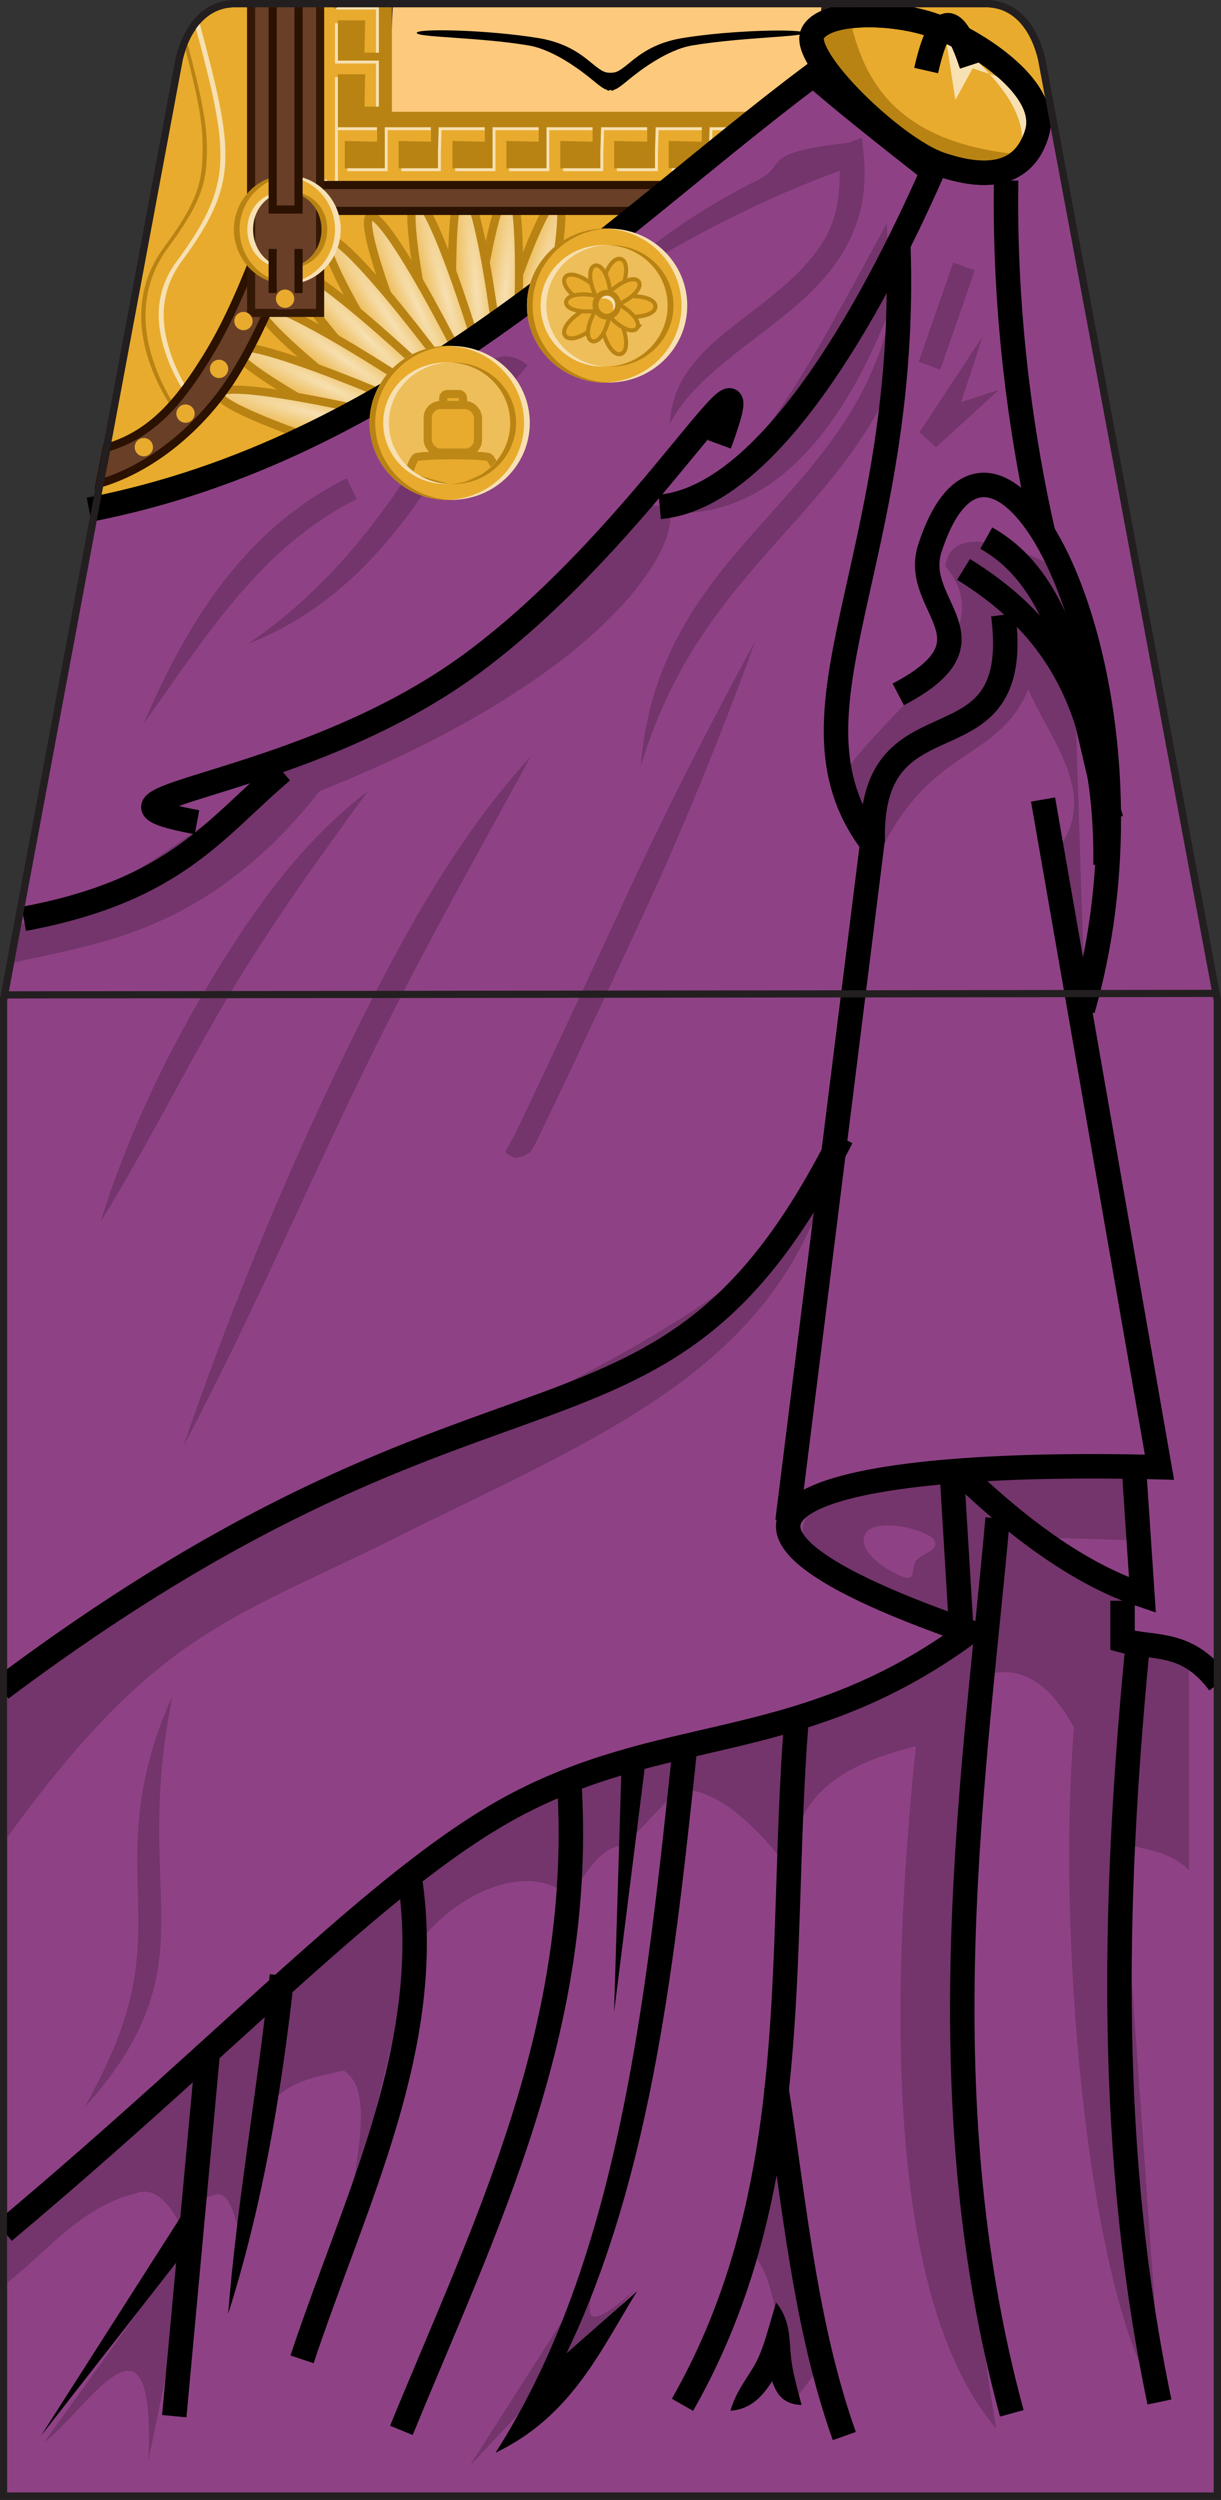 <?xml version="1.0" encoding="UTF-8" standalone="no"?>
<!-- Created with Inkscape (http://www.inkscape.org/) -->

<svg
   xmlns:dc="http://purl.org/dc/elements/1.1/"
   xmlns:cc="http://creativecommons.org/ns#"
   xmlns:rdf="http://www.w3.org/1999/02/22-rdf-syntax-ns#"
   xmlns:svg="http://www.w3.org/2000/svg"
   xmlns="http://www.w3.org/2000/svg"
   xmlns:xlink="http://www.w3.org/1999/xlink"
   xmlns:sodipodi="http://sodipodi.sourceforge.net/DTD/sodipodi-0.dtd"
   xmlns:inkscape="http://www.inkscape.org/namespaces/inkscape"
   width="53.094"
   height="108.625"
   id="svg2"
   version="1.1"
   inkscape:version="0.48.2 r9819"
   sodipodi:docname="reyna.svg"
   inkscape:export-filename="C:\Dokumente und Einstellungen\John\Desktop\minifigs\done\reyna.png"
   inkscape:export-xdpi="1718.38"
   inkscape:export-ydpi="1718.38">
  <rect width="100%" height="100%" fill="#333333" stroke="none"/>
  <sodipodi:namedview
     id="base"
     pagecolor="#ffffff"
     bordercolor="#666666"
     borderopacity="1.0"
     inkscape:pageopacity="0.0"
     inkscape:pageshadow="2"
     inkscape:zoom="2.9858522"
     inkscape:cx="-21.436173"
     inkscape:cy="66.140015"
     inkscape:document-units="px"
     inkscape:current-layer="layer1"
     showgrid="false"
     fit-margin-top="0"
     fit-margin-left="0"
     fit-margin-right="0"
     fit-margin-bottom="0"
     inkscape:window-width="1280"
     inkscape:window-height="968"
     inkscape:window-x="-4"
     inkscape:window-y="-4"
     inkscape:window-maximized="1"
     showguides="false"
     inkscape:guide-bbox="true">
    <sodipodi:guide
       id="guide3274"
       position="84.344,86.955"
       orientation="0,1" />
  </sodipodi:namedview>
  <defs
     id="defs4">
    <linearGradient
       inkscape:collect="always"
       id="linearGradient11157">
      <stop
         style="stop-color:#f7e0b2;stop-opacity:1;"
         offset="0"
         id="stop11159" />
      <stop
         style="stop-color:#f7e0b2;stop-opacity:0;"
         offset="1"
         id="stop11161" />
    </linearGradient>
    <inkscape:path-effect
       fuse_tolerance="0"
       vertical_pattern="false"
       prop_units="false"
       tang_offset="0"
       normal_offset="0"
       spacing="0"
       scale_y_rel="false"
       prop_scale="1"
       copytype="single_stretched"
       pattern="M 0,5 C 0,2.24 2.24,0 5,0 7.76,0 10,2.24 10,5 10,7.76 7.76,10 5,10 2.24,10 0,7.76 0,5 z"
       is_visible="true"
       id="path-effect4237"
       effect="skeletal" />
    <clipPath
       clipPathUnits="userSpaceOnUse"
       id="clipPath2999">
      <path
         inkscape:connector-curvature="0"
         d="M 0,792 612,792 612,0 0,0 0,792 z"
         id="path3001" />
    </clipPath>
    <radialGradient
       inkscape:collect="always"
       xlink:href="#linearGradient3966"
       id="radialGradient3972"
       cx="96.306"
       cy="46.658"
       fx="96.306"
       fy="46.658"
       r="12.65"
       gradientTransform="matrix(0.76,-0.036,0.132,2.752,16.986,-78.269)"
       gradientUnits="userSpaceOnUse" />
    <clipPath
       id="clipPath2999-4"
       clipPathUnits="userSpaceOnUse">
      <path
         id="path3001-0"
         d="M 0,792 612,792 612,0 0,0 0,792 z"
         inkscape:connector-curvature="0" />
    </clipPath>
    <linearGradient
       id="linearGradient3966">
      <stop
         style="stop-color:#c0ac02;stop-opacity:1;"
         offset="0"
         id="stop3968" />
      <stop
         style="stop-color:#fdea41;stop-opacity:0;"
         offset="1"
         id="stop3970" />
    </linearGradient>
    <radialGradient
       inkscape:collect="always"
       xlink:href="#linearGradient11157"
       id="radialGradient11163"
       cx="89.665"
       cy="24.863"
       fx="89.665"
       fy="24.863"
       r="12.16"
       gradientTransform="matrix(1,0,0,0.103,0,24.388)"
       gradientUnits="userSpaceOnUse" />
    <radialGradient
       inkscape:collect="always"
       xlink:href="#linearGradient11157"
       id="radialGradient11180"
       gradientUnits="userSpaceOnUse"
       gradientTransform="matrix(1,0,0,0.103,0,24.388)"
       cx="89.665"
       cy="24.863"
       fx="89.665"
       fy="24.863"
       r="12.16" />
    <radialGradient
       inkscape:collect="always"
       xlink:href="#linearGradient11157"
       id="radialGradient11190"
       gradientUnits="userSpaceOnUse"
       gradientTransform="matrix(1,0,0,0.103,0,24.388)"
       cx="89.665"
       cy="24.863"
       fx="89.665"
       fy="24.863"
       r="12.16" />
    <radialGradient
       inkscape:collect="always"
       xlink:href="#linearGradient11157"
       id="radialGradient11200"
       gradientUnits="userSpaceOnUse"
       gradientTransform="matrix(1,0,0,0.103,0,24.388)"
       cx="89.665"
       cy="24.863"
       fx="89.665"
       fy="24.863"
       r="12.16" />
    <radialGradient
       inkscape:collect="always"
       xlink:href="#linearGradient11157"
       id="radialGradient11210"
       gradientUnits="userSpaceOnUse"
       gradientTransform="matrix(1,0,0,0.103,0,24.388)"
       cx="89.665"
       cy="24.863"
       fx="89.665"
       fy="24.863"
       r="12.16" />
    <radialGradient
       inkscape:collect="always"
       xlink:href="#linearGradient11157"
       id="radialGradient11220"
       gradientUnits="userSpaceOnUse"
       gradientTransform="matrix(1,0,0,0.103,0,24.388)"
       cx="89.665"
       cy="24.863"
       fx="89.665"
       fy="24.863"
       r="12.16" />
    <radialGradient
       inkscape:collect="always"
       xlink:href="#linearGradient11157"
       id="radialGradient11230"
       gradientUnits="userSpaceOnUse"
       gradientTransform="matrix(1,0,0,0.103,0,24.388)"
       cx="89.665"
       cy="24.863"
       fx="89.665"
       fy="24.863"
       r="12.16" />
    <radialGradient
       inkscape:collect="always"
       xlink:href="#linearGradient11157"
       id="radialGradient11240"
       gradientUnits="userSpaceOnUse"
       gradientTransform="matrix(1,0,0,0.103,0,24.388)"
       cx="89.665"
       cy="24.863"
       fx="89.665"
       fy="24.863"
       r="12.16" />
    <radialGradient
       inkscape:collect="always"
       xlink:href="#linearGradient11157"
       id="radialGradient11250"
       gradientUnits="userSpaceOnUse"
       gradientTransform="matrix(1,0,0,0.103,0,24.388)"
       cx="89.665"
       cy="24.863"
       fx="89.665"
       fy="24.863"
       r="12.16" />
    <radialGradient
       inkscape:collect="always"
       xlink:href="#linearGradient11157"
       id="radialGradient11260"
       gradientUnits="userSpaceOnUse"
       gradientTransform="matrix(1,0,0,0.103,0,24.388)"
       cx="89.665"
       cy="24.863"
       fx="89.665"
       fy="24.863"
       r="12.16" />
    <radialGradient
       inkscape:collect="always"
       xlink:href="#linearGradient11157"
       id="radialGradient11270"
       gradientUnits="userSpaceOnUse"
       gradientTransform="matrix(1,0,0,0.103,0,24.388)"
       cx="89.665"
       cy="24.863"
       fx="89.665"
       fy="24.863"
       r="12.16" />
    <radialGradient
       inkscape:collect="always"
       xlink:href="#linearGradient11157"
       id="radialGradient11280"
       gradientUnits="userSpaceOnUse"
       gradientTransform="matrix(1,0,0,0.103,0,24.388)"
       cx="89.665"
       cy="24.863"
       fx="89.665"
       fy="24.863"
       r="12.16" />
    <radialGradient
       inkscape:collect="always"
       xlink:href="#linearGradient11157"
       id="radialGradient11290"
       gradientUnits="userSpaceOnUse"
       gradientTransform="matrix(1,0,0,0.103,0,24.388)"
       cx="89.665"
       cy="24.863"
       fx="89.665"
       fy="24.863"
       r="12.16" />
    <radialGradient
       inkscape:collect="always"
       xlink:href="#linearGradient11157"
       id="radialGradient11300"
       gradientUnits="userSpaceOnUse"
       gradientTransform="matrix(1,0,0,0.103,0,24.388)"
       cx="89.665"
       cy="24.863"
       fx="89.665"
       fy="24.863"
       r="12.16" />
    <radialGradient
       inkscape:collect="always"
       xlink:href="#linearGradient11157"
       id="radialGradient11310"
       gradientUnits="userSpaceOnUse"
       gradientTransform="matrix(1,0,0,0.103,0,24.388)"
       cx="89.665"
       cy="24.863"
       fx="89.665"
       fy="24.863"
       r="12.16" />
    <radialGradient
       inkscape:collect="always"
       xlink:href="#linearGradient11157"
       id="radialGradient11320"
       gradientUnits="userSpaceOnUse"
       gradientTransform="matrix(1,0,0,0.103,0,24.388)"
       cx="89.665"
       cy="24.863"
       fx="89.665"
       fy="24.863"
       r="12.16" />
  </defs>
  <g
     inkscape:label="reyna"
     id="layer2"
     inkscape:groupmode="layer"
     sodipodi:insensitive="true"
     transform="translate(-69.706,-31.499)">
    <g
       style="display:inline"
       inkscape:label="skin"
       id="layer12"
       inkscape:groupmode="layer"
       sodipodi:insensitive="true">
      <path
         inkscape:connector-curvature="0"
         d="m 333.208,412.643 c 0,0 -0.361,-2.529 -2.385,-2.607 l -14.004,0 -1.616,0 -1.565,0 -1.619,0 -14.001,0 c -2.026,0.079 -2.388,2.607 -2.388,2.607 l -7.605,40.71 0,64.984 26.355,0 0.08,0 26.352,0 0,-64.984 -7.605,-40.71 z"
         style="fill:#fdc97d;fill-opacity:1;stroke:#231f20;stroke-width:0.312;stroke-linecap:butt;stroke-linejoin:miter;stroke-miterlimit:4;stroke-opacity:1;stroke-dasharray:none;display:inline"
         id="path4229"
         transform="translate(-218.169,-378.376)" />
      <path
         style="font-size:medium;font-style:normal;font-variant:normal;font-weight:normal;font-stretch:normal;text-indent:0;text-align:start;text-decoration:none;line-height:normal;letter-spacing:normal;word-spacing:normal;text-transform:none;direction:ltr;block-progression:tb;writing-mode:lr-tb;text-anchor:start;baseline-shift:baseline;color:#000000;fill:#000000;fill-opacity:1;stroke:none;stroke-width:1px;marker:none;visibility:visible;display:inline;overflow:visible;enable-background:accumulate;font-family:Sans;-inkscape-font-specification:Sans"
         d="m 99.344,33.16 c -1.133,0.19 -1.788,0.677 -2.219,1.031 -0.215,0.177 -0.371,0.301 -0.5,0.375 -0.111,0.064 -0.205,0.093 -0.344,0.094 -0.026,0.001 -0.04,1.46e-4 -0.062,0 -0.138,-8.98e-4 -0.232,-0.03 -0.344,-0.094 -0.129,-0.074 -0.285,-0.198 -0.5,-0.375 -0.431,-0.355 -1.085,-0.841 -2.219,-1.031 -2.169,-0.363 -5.309,-0.436 -5.328,-0.234 -0.019,0.201 2.69,0.183 4.859,0.547 1.133,0.19 2.35,1.145 2.781,1.5 0.215,0.177 0.371,0.301 0.5,0.375 0.055,0.032 0.105,0.047 0.156,0.062 -0.002,0.014 0.002,0.017 0,0.031 0.053,0.003 0.084,-0.027 0.125,-0.031 0.041,0.004 0.072,0.034 0.125,0.031 -0.002,-0.015 0.002,-0.018 0,-0.031 0.052,-0.016 0.101,-0.031 0.156,-0.062 0.129,-0.074 0.285,-0.198 0.5,-0.375 0.431,-0.355 1.648,-1.31 2.781,-1.5 2.169,-0.363 4.901,-0.368 4.859,-0.547 -0.042,-0.178 -3.159,-0.129 -5.328,0.234 z"
         id="path3174-1"
         inkscape:connector-curvature="0"
         sodipodi:nodetypes="ssscsssszsscccccccsszs" />
    </g>
    <g
       inkscape:label="armor"
       id="layer9"
       inkscape:groupmode="layer">
      <g
         sodipodi:insensitive="true"
         style="display:inline"
         inkscape:label="basecolor"
         id="layer13"
         inkscape:groupmode="layer">
        <path
           sodipodi:nodetypes="ccccccccccccccc"
           transform="translate(-218.169,-378.376)"
           id="path4234"
           style="fill:#e8ab2d;fill-opacity:1;stroke:#231f20;stroke-width:0.312;stroke-linecap:butt;stroke-linejoin:miter;stroke-miterlimit:4;stroke-opacity:1;stroke-dasharray:none;display:inline"
           d="m 333.208,412.643 c 0,0 -0.361,-2.529 -2.385,-2.607 l -5.626,0 -0.774,6.336 c -11.721,-0.986 -8.437,-1.362 -19.892,-0.576 l 0.274,-5.76 -6.787,0 c -2.026,0.079 -2.388,2.607 -2.388,2.607 l -7.605,40.71 0,64.984 26.355,0 0.08,0 26.352,0 0,-64.984 z"
           inkscape:connector-curvature="0" />
      </g>
      <g
         inkscape:groupmode="layer"
         id="layer17"
         inkscape:label="decoration"
         sodipodi:insensitive="true">
        <g
           transform="matrix(-0.262,0.965,-0.965,-0.262,142.514,-34.969)"
           id="g11312">
          <path
             d="m 109.22,27.183 c 0,0.593 -5.365,1.073 -11.983,1.073 -6.618,0 -11.983,-0.48 -11.983,-1.073 0,-0.593 5.365,-1.073 11.983,-1.073 6.618,0 11.983,0.48 11.983,1.073 z"
             sodipodi:ry="1.0731236"
             sodipodi:rx="11.983213"
             sodipodi:cy="27.182726"
             sodipodi:cx="97.236923"
             id="path11314"
             style="fill:#e8ab2d;fill-opacity:1;stroke:#c28b19;stroke-width:0.354;stroke-miterlimit:4;stroke-opacity:1;stroke-dasharray:none"
             sodipodi:type="arc" />
          <path
             sodipodi:type="arc"
             style="fill:url(#radialGradient11320);fill-opacity:1;stroke:none"
             id="path11316"
             sodipodi:cx="97.236923"
             sodipodi:cy="27.182726"
             sodipodi:rx="11.983213"
             sodipodi:ry="1.0731236"
             d="m 109.22,27.183 c 0,0.593 -5.365,1.073 -11.983,1.073 -6.618,0 -11.983,-0.48 -11.983,-1.073 0,-0.593 5.365,-1.073 11.983,-1.073 6.618,0 11.983,0.48 11.983,1.073 z" />
          <path
             d="m 109.22,27.183 c 0,0.593 -5.365,1.073 -11.983,1.073 -6.618,0 -11.983,-0.48 -11.983,-1.073 0,-0.593 5.365,-1.073 11.983,-1.073 6.618,0 11.983,0.48 11.983,1.073 z"
             sodipodi:ry="1.0731236"
             sodipodi:rx="11.983213"
             sodipodi:cy="27.182726"
             sodipodi:cx="97.236923"
             id="path11318"
             style="fill:none;stroke:#b98314;stroke-width:0.354;stroke-miterlimit:4;stroke-opacity:1;stroke-dasharray:none"
             sodipodi:type="arc" />
        </g>
        <g
           id="g11302"
           transform="matrix(-0.091,0.996,-0.996,-0.091,126.671,-42.632)">
          <path
             sodipodi:type="arc"
             style="fill:#e8ab2d;fill-opacity:1;stroke:#c28b19;stroke-width:0.354;stroke-miterlimit:4;stroke-opacity:1;stroke-dasharray:none"
             id="path11304"
             sodipodi:cx="97.236923"
             sodipodi:cy="27.182726"
             sodipodi:rx="11.983213"
             sodipodi:ry="1.0731236"
             d="m 109.22,27.183 c 0,0.593 -5.365,1.073 -11.983,1.073 -6.618,0 -11.983,-0.48 -11.983,-1.073 0,-0.593 5.365,-1.073 11.983,-1.073 6.618,0 11.983,0.48 11.983,1.073 z" />
          <path
             d="m 109.22,27.183 c 0,0.593 -5.365,1.073 -11.983,1.073 -6.618,0 -11.983,-0.48 -11.983,-1.073 0,-0.593 5.365,-1.073 11.983,-1.073 6.618,0 11.983,0.48 11.983,1.073 z"
             sodipodi:ry="1.0731236"
             sodipodi:rx="11.983213"
             sodipodi:cy="27.182726"
             sodipodi:cx="97.236923"
             id="path11306"
             style="fill:url(#radialGradient11310);fill-opacity:1;stroke:none"
             sodipodi:type="arc" />
          <path
             sodipodi:type="arc"
             style="fill:none;stroke:#b98314;stroke-width:0.354;stroke-miterlimit:4;stroke-opacity:1;stroke-dasharray:none"
             id="path11308"
             sodipodi:cx="97.236923"
             sodipodi:cy="27.182726"
             sodipodi:rx="11.983213"
             sodipodi:ry="1.0731236"
             d="m 109.22,27.183 c 0,0.593 -5.365,1.073 -11.983,1.073 -6.618,0 -11.983,-0.48 -11.983,-1.073 0,-0.593 5.365,-1.073 11.983,-1.073 6.618,0 11.983,0.48 11.983,1.073 z" />
        </g>
        <g
           transform="matrix(0.084,0.996,-0.996,0.084,109.738,-47.427)"
           id="g11292">
          <path
             d="m 109.22,27.183 c 0,0.593 -5.365,1.073 -11.983,1.073 -6.618,0 -11.983,-0.48 -11.983,-1.073 0,-0.593 5.365,-1.073 11.983,-1.073 6.618,0 11.983,0.48 11.983,1.073 z"
             sodipodi:ry="1.0731236"
             sodipodi:rx="11.983213"
             sodipodi:cy="27.182726"
             sodipodi:cx="97.236923"
             id="path11294"
             style="fill:#e8ab2d;fill-opacity:1;stroke:#c28b19;stroke-width:0.354;stroke-miterlimit:4;stroke-opacity:1;stroke-dasharray:none"
             sodipodi:type="arc" />
          <path
             sodipodi:type="arc"
             style="fill:url(#radialGradient11300);fill-opacity:1;stroke:none"
             id="path11296"
             sodipodi:cx="97.236923"
             sodipodi:cy="27.182726"
             sodipodi:rx="11.983213"
             sodipodi:ry="1.0731236"
             d="m 109.22,27.183 c 0,0.593 -5.365,1.073 -11.983,1.073 -6.618,0 -11.983,-0.48 -11.983,-1.073 0,-0.593 5.365,-1.073 11.983,-1.073 6.618,0 11.983,0.48 11.983,1.073 z" />
          <path
             d="m 109.22,27.183 c 0,0.593 -5.365,1.073 -11.983,1.073 -6.618,0 -11.983,-0.48 -11.983,-1.073 0,-0.593 5.365,-1.073 11.983,-1.073 6.618,0 11.983,0.48 11.983,1.073 z"
             sodipodi:ry="1.0731236"
             sodipodi:rx="11.983213"
             sodipodi:cy="27.182726"
             sodipodi:cx="97.236923"
             id="path11298"
             style="fill:none;stroke:#b98314;stroke-width:0.354;stroke-miterlimit:4;stroke-opacity:1;stroke-dasharray:none"
             sodipodi:type="arc" />
        </g>
        <g
           id="g11282"
           transform="matrix(0.256,0.967,-0.967,0.256,92.229,-49.209)">
          <path
             sodipodi:type="arc"
             style="fill:#e8ab2d;fill-opacity:1;stroke:#c28b19;stroke-width:0.354;stroke-miterlimit:4;stroke-opacity:1;stroke-dasharray:none"
             id="path11284"
             sodipodi:cx="97.236923"
             sodipodi:cy="27.182726"
             sodipodi:rx="11.983213"
             sodipodi:ry="1.0731236"
             d="m 109.22,27.183 c 0,0.593 -5.365,1.073 -11.983,1.073 -6.618,0 -11.983,-0.48 -11.983,-1.073 0,-0.593 5.365,-1.073 11.983,-1.073 6.618,0 11.983,0.48 11.983,1.073 z" />
          <path
             d="m 109.22,27.183 c 0,0.593 -5.365,1.073 -11.983,1.073 -6.618,0 -11.983,-0.48 -11.983,-1.073 0,-0.593 5.365,-1.073 11.983,-1.073 6.618,0 11.983,0.48 11.983,1.073 z"
             sodipodi:ry="1.0731236"
             sodipodi:rx="11.983213"
             sodipodi:cy="27.182726"
             sodipodi:cx="97.236923"
             id="path11286"
             style="fill:url(#radialGradient11290);fill-opacity:1;stroke:none"
             sodipodi:type="arc" />
          <path
             sodipodi:type="arc"
             style="fill:none;stroke:#b98314;stroke-width:0.354;stroke-miterlimit:4;stroke-opacity:1;stroke-dasharray:none"
             id="path11288"
             sodipodi:cx="97.236923"
             sodipodi:cy="27.182726"
             sodipodi:rx="11.983213"
             sodipodi:ry="1.0731236"
             d="m 109.22,27.183 c 0,0.593 -5.365,1.073 -11.983,1.073 -6.618,0 -11.983,-0.48 -11.983,-1.073 0,-0.593 5.365,-1.073 11.983,-1.073 6.618,0 11.983,0.48 11.983,1.073 z" />
        </g>
        <g
           transform="matrix(0.42,0.908,-0.908,0.42,74.676,-47.924)"
           id="g11272">
          <path
             d="m 109.22,27.183 c 0,0.593 -5.365,1.073 -11.983,1.073 -6.618,0 -11.983,-0.48 -11.983,-1.073 0,-0.593 5.365,-1.073 11.983,-1.073 6.618,0 11.983,0.48 11.983,1.073 z"
             sodipodi:ry="1.0731236"
             sodipodi:rx="11.983213"
             sodipodi:cy="27.182726"
             sodipodi:cx="97.236923"
             id="path11274"
             style="fill:#e8ab2d;fill-opacity:1;stroke:#c28b19;stroke-width:0.354;stroke-miterlimit:4;stroke-opacity:1;stroke-dasharray:none"
             sodipodi:type="arc" />
          <path
             sodipodi:type="arc"
             style="fill:url(#radialGradient11280);fill-opacity:1;stroke:none"
             id="path11276"
             sodipodi:cx="97.236923"
             sodipodi:cy="27.182726"
             sodipodi:rx="11.983213"
             sodipodi:ry="1.0731236"
             d="m 109.22,27.183 c 0,0.593 -5.365,1.073 -11.983,1.073 -6.618,0 -11.983,-0.48 -11.983,-1.073 0,-0.593 5.365,-1.073 11.983,-1.073 6.618,0 11.983,0.48 11.983,1.073 z" />
          <path
             d="m 109.22,27.183 c 0,0.593 -5.365,1.073 -11.983,1.073 -6.618,0 -11.983,-0.48 -11.983,-1.073 0,-0.593 5.365,-1.073 11.983,-1.073 6.618,0 11.983,0.48 11.983,1.073 z"
             sodipodi:ry="1.0731236"
             sodipodi:rx="11.983213"
             sodipodi:cy="27.182726"
             sodipodi:cx="97.236923"
             id="path11278"
             style="fill:none;stroke:#b98314;stroke-width:0.354;stroke-miterlimit:4;stroke-opacity:1;stroke-dasharray:none"
             sodipodi:type="arc" />
        </g>
        <g
           id="g11172"
           transform="matrix(0.571,0.821,-0.821,0.571,57.614,-43.61)">
          <path
             sodipodi:type="arc"
             style="fill:#e8ab2d;fill-opacity:1;stroke:#c28b19;stroke-width:0.354;stroke-miterlimit:4;stroke-opacity:1;stroke-dasharray:none"
             id="path11174"
             sodipodi:cx="97.236923"
             sodipodi:cy="27.182726"
             sodipodi:rx="11.983213"
             sodipodi:ry="1.0731236"
             d="m 109.22,27.183 c 0,0.593 -5.365,1.073 -11.983,1.073 -6.618,0 -11.983,-0.48 -11.983,-1.073 0,-0.593 5.365,-1.073 11.983,-1.073 6.618,0 11.983,0.48 11.983,1.073 z" />
          <path
             d="m 109.22,27.183 c 0,0.593 -5.365,1.073 -11.983,1.073 -6.618,0 -11.983,-0.48 -11.983,-1.073 0,-0.593 5.365,-1.073 11.983,-1.073 6.618,0 11.983,0.48 11.983,1.073 z"
             sodipodi:ry="1.0731236"
             sodipodi:rx="11.983213"
             sodipodi:cy="27.182726"
             sodipodi:cx="97.236923"
             id="path11176"
             style="fill:url(#radialGradient11180);fill-opacity:1;stroke:none"
             sodipodi:type="arc" />
          <path
             sodipodi:type="arc"
             style="fill:none;stroke:#b98314;stroke-width:0.354;stroke-miterlimit:4;stroke-opacity:1;stroke-dasharray:none"
             id="path11178"
             sodipodi:cx="97.236923"
             sodipodi:cy="27.182726"
             sodipodi:rx="11.983213"
             sodipodi:ry="1.0731236"
             d="m 109.22,27.183 c 0,0.593 -5.365,1.073 -11.983,1.073 -6.618,0 -11.983,-0.48 -11.983,-1.073 0,-0.593 5.365,-1.073 11.983,-1.073 6.618,0 11.983,0.48 11.983,1.073 z" />
        </g>
        <g
           transform="matrix(0.705,0.709,-0.709,0.705,41.56,-36.399)"
           id="g11232">
          <path
             d="m 109.22,27.183 c 0,0.593 -5.365,1.073 -11.983,1.073 -6.618,0 -11.983,-0.48 -11.983,-1.073 0,-0.593 5.365,-1.073 11.983,-1.073 6.618,0 11.983,0.48 11.983,1.073 z"
             sodipodi:ry="1.0731236"
             sodipodi:rx="11.983213"
             sodipodi:cy="27.182726"
             sodipodi:cx="97.236923"
             id="path11234"
             style="fill:#e8ab2d;fill-opacity:1;stroke:#c28b19;stroke-width:0.354;stroke-miterlimit:4;stroke-opacity:1;stroke-dasharray:none"
             sodipodi:type="arc" />
          <path
             sodipodi:type="arc"
             style="fill:url(#radialGradient11240);fill-opacity:1;stroke:none"
             id="path11236"
             sodipodi:cx="97.236923"
             sodipodi:cy="27.182726"
             sodipodi:rx="11.983213"
             sodipodi:ry="1.0731236"
             d="m 109.22,27.183 c 0,0.593 -5.365,1.073 -11.983,1.073 -6.618,0 -11.983,-0.48 -11.983,-1.073 0,-0.593 5.365,-1.073 11.983,-1.073 6.618,0 11.983,0.48 11.983,1.073 z" />
          <path
             d="m 109.22,27.183 c 0,0.593 -5.365,1.073 -11.983,1.073 -6.618,0 -11.983,-0.48 -11.983,-1.073 0,-0.593 5.365,-1.073 11.983,-1.073 6.618,0 11.983,0.48 11.983,1.073 z"
             sodipodi:ry="1.0731236"
             sodipodi:rx="11.983213"
             sodipodi:cy="27.182726"
             sodipodi:cx="97.236923"
             id="path11238"
             style="fill:none;stroke:#b98314;stroke-width:0.354;stroke-miterlimit:4;stroke-opacity:1;stroke-dasharray:none"
             sodipodi:type="arc" />
        </g>
        <g
           id="g11242"
           transform="matrix(0.817,0.576,-0.576,0.817,27.002,-26.51)">
          <path
             sodipodi:type="arc"
             style="fill:#e8ab2d;fill-opacity:1;stroke:#c28b19;stroke-width:0.354;stroke-miterlimit:4;stroke-opacity:1;stroke-dasharray:none"
             id="path11244"
             sodipodi:cx="97.236923"
             sodipodi:cy="27.182726"
             sodipodi:rx="11.983213"
             sodipodi:ry="1.0731236"
             d="m 109.22,27.183 c 0,0.593 -5.365,1.073 -11.983,1.073 -6.618,0 -11.983,-0.48 -11.983,-1.073 0,-0.593 5.365,-1.073 11.983,-1.073 6.618,0 11.983,0.48 11.983,1.073 z" />
          <path
             d="m 109.22,27.183 c 0,0.593 -5.365,1.073 -11.983,1.073 -6.618,0 -11.983,-0.48 -11.983,-1.073 0,-0.593 5.365,-1.073 11.983,-1.073 6.618,0 11.983,0.48 11.983,1.073 z"
             sodipodi:ry="1.0731236"
             sodipodi:rx="11.983213"
             sodipodi:cy="27.182726"
             sodipodi:cx="97.236923"
             id="path11246"
             style="fill:url(#radialGradient11250);fill-opacity:1;stroke:none"
             sodipodi:type="arc" />
          <path
             sodipodi:type="arc"
             style="fill:none;stroke:#b98314;stroke-width:0.354;stroke-miterlimit:4;stroke-opacity:1;stroke-dasharray:none"
             id="path11248"
             sodipodi:cx="97.236923"
             sodipodi:cy="27.182726"
             sodipodi:rx="11.983213"
             sodipodi:ry="1.0731236"
             d="m 109.22,27.183 c 0,0.593 -5.365,1.073 -11.983,1.073 -6.618,0 -11.983,-0.48 -11.983,-1.073 0,-0.593 5.365,-1.073 11.983,-1.073 6.618,0 11.983,0.48 11.983,1.073 z" />
        </g>
        <g
           transform="matrix(0.905,0.426,-0.426,0.905,14.382,-14.243)"
           id="g11252">
          <path
             d="m 109.22,27.183 c 0,0.593 -5.365,1.073 -11.983,1.073 -6.618,0 -11.983,-0.48 -11.983,-1.073 0,-0.593 5.365,-1.073 11.983,-1.073 6.618,0 11.983,0.48 11.983,1.073 z"
             sodipodi:ry="1.0731236"
             sodipodi:rx="11.983213"
             sodipodi:cy="27.182726"
             sodipodi:cx="97.236923"
             id="path11254"
             style="fill:#e8ab2d;fill-opacity:1;stroke:#c28b19;stroke-width:0.354;stroke-miterlimit:4;stroke-opacity:1;stroke-dasharray:none"
             sodipodi:type="arc" />
          <path
             sodipodi:type="arc"
             style="fill:url(#radialGradient11260);fill-opacity:1;stroke:none"
             id="path11256"
             sodipodi:cx="97.236923"
             sodipodi:cy="27.182726"
             sodipodi:rx="11.983213"
             sodipodi:ry="1.0731236"
             d="m 109.22,27.183 c 0,0.593 -5.365,1.073 -11.983,1.073 -6.618,0 -11.983,-0.48 -11.983,-1.073 0,-0.593 5.365,-1.073 11.983,-1.073 6.618,0 11.983,0.48 11.983,1.073 z" />
          <path
             d="m 109.22,27.183 c 0,0.593 -5.365,1.073 -11.983,1.073 -6.618,0 -11.983,-0.48 -11.983,-1.073 0,-0.593 5.365,-1.073 11.983,-1.073 6.618,0 11.983,0.48 11.983,1.073 z"
             sodipodi:ry="1.0731236"
             sodipodi:rx="11.983213"
             sodipodi:cy="27.182726"
             sodipodi:cx="97.236923"
             id="path11258"
             style="fill:none;stroke:#b98314;stroke-width:0.354;stroke-miterlimit:4;stroke-opacity:1;stroke-dasharray:none"
             sodipodi:type="arc" />
        </g>
        <g
           id="g11262"
           transform="matrix(0.965,0.262,-0.262,0.965,4.084,0.029)">
          <path
             sodipodi:type="arc"
             style="fill:#e8ab2d;fill-opacity:1;stroke:#c28b19;stroke-width:0.354;stroke-miterlimit:4;stroke-opacity:1;stroke-dasharray:none"
             id="path11264"
             sodipodi:cx="97.236923"
             sodipodi:cy="27.182726"
             sodipodi:rx="11.983213"
             sodipodi:ry="1.0731236"
             d="m 109.22,27.183 c 0,0.593 -5.365,1.073 -11.983,1.073 -6.618,0 -11.983,-0.48 -11.983,-1.073 0,-0.593 5.365,-1.073 11.983,-1.073 6.618,0 11.983,0.48 11.983,1.073 z" />
          <path
             d="m 109.22,27.183 c 0,0.593 -5.365,1.073 -11.983,1.073 -6.618,0 -11.983,-0.48 -11.983,-1.073 0,-0.593 5.365,-1.073 11.983,-1.073 6.618,0 11.983,0.48 11.983,1.073 z"
             sodipodi:ry="1.0731236"
             sodipodi:rx="11.983213"
             sodipodi:cy="27.182726"
             sodipodi:cx="97.236923"
             id="path11266"
             style="fill:url(#radialGradient11270);fill-opacity:1;stroke:none"
             sodipodi:type="arc" />
          <path
             sodipodi:type="arc"
             style="fill:none;stroke:#b98314;stroke-width:0.354;stroke-miterlimit:4;stroke-opacity:1;stroke-dasharray:none"
             id="path11268"
             sodipodi:cx="97.236923"
             sodipodi:cy="27.182726"
             sodipodi:rx="11.983213"
             sodipodi:ry="1.0731236"
             d="m 109.22,27.183 c 0,0.593 -5.365,1.073 -11.983,1.073 -6.618,0 -11.983,-0.48 -11.983,-1.073 0,-0.593 5.365,-1.073 11.983,-1.073 6.618,0 11.983,0.48 11.983,1.073 z" />
        </g>
        <path
           style="font-size:medium;font-style:normal;font-variant:normal;font-weight:normal;font-stretch:normal;text-indent:0;text-align:start;text-decoration:none;line-height:normal;letter-spacing:normal;word-spacing:normal;text-transform:none;direction:ltr;block-progression:tb;writing-mode:lr-tb;text-anchor:start;baseline-shift:baseline;color:#000000;fill:#e8ab2d;fill-opacity:1;stroke:none;stroke-width:1px;marker:none;visibility:visible;display:inline;overflow:visible;enable-background:accumulate;font-family:Sans;-inkscape-font-specification:Sans"
           d="m 78.344,32.344 -0.671,0.997 c 0.791,2.941 0.891,3.927 0.827,5.191 -0.064,1.263 -0.537,2.183 -1.688,3.75 -1.285,1.751 -1.081,3.672 -0.562,5.094 0.519,1.422 1.344,2.438 1.344,2.438 L 78.375,49.156 c 0,0 -0.735,-0.884 -1.188,-2.125 -0.452,-1.241 -0.643,-2.727 0.406,-4.156 1.184,-1.613 1.83,-2.806 1.906,-4.312 0.076,-1.507 -0.362,-3.269 -1.156,-6.219 z"
           id="path11322"
           inkscape:connector-curvature="0"
           sodipodi:nodetypes="ccsssccsssc" />
        <path
           style="font-size:medium;font-style:normal;font-variant:normal;font-weight:normal;font-stretch:normal;text-indent:0;text-align:start;text-decoration:none;line-height:normal;letter-spacing:normal;word-spacing:normal;text-transform:none;direction:ltr;block-progression:tb;writing-mode:lr-tb;text-anchor:start;baseline-shift:baseline;color:#000000;fill:#b98314;fill-opacity:1;stroke:none;stroke-width:1px;marker:none;visibility:visible;display:inline;overflow:visible;enable-background:accumulate;font-family:Sans;-inkscape-font-specification:Sans"
           d="m 78.344,32.344 -0.656,1 c 0.791,2.941 0.877,3.924 0.812,5.188 -0.064,1.263 -0.537,2.183 -1.688,3.75 -1.285,1.751 -1.081,3.672 -0.562,5.094 0.519,1.422 1.344,2.438 1.344,2.438 l 0.125,-0.094 C 77.621,49.596 76.922,48.703 76.438,47.375 75.919,45.953 75.715,44.032 77,42.281 c 1.15,-1.567 1.623,-2.487 1.688,-3.75 0.064,-1.263 -0.052,-2.247 -0.844,-5.188 l 0.562,-0.812 c -0.019,-0.069 -0.044,-0.117 -0.062,-0.188 z"
           id="path11328"
           inkscape:connector-curvature="0" />
        <path
           style="font-size:medium;font-style:normal;font-variant:normal;font-weight:normal;font-stretch:normal;text-indent:0;text-align:start;text-decoration:none;line-height:normal;letter-spacing:normal;word-spacing:normal;text-transform:none;direction:ltr;block-progression:tb;writing-mode:lr-tb;text-anchor:start;baseline-shift:baseline;color:#000000;fill:#f7e0b2;fill-opacity:1;stroke:none;stroke-width:1px;marker:none;visibility:visible;display:inline;overflow:visible;enable-background:accumulate;font-family:Sans;-inkscape-font-specification:Sans"
           d="m 78.344,32.344 -0.156,0.25 c 0.748,2.787 1.168,4.509 1.094,5.969 -0.076,1.507 -0.722,2.699 -1.906,4.312 -1.049,1.43 -0.859,2.916 -0.406,4.156 0.452,1.241 1.188,2.125 1.188,2.125 L 77.5,49.688 c 0.014,0.017 0.094,0.125 0.094,0.125 L 78.375,49.156 c 0,0 -0.735,-0.884 -1.188,-2.125 -0.452,-1.241 -0.643,-2.727 0.406,-4.156 1.184,-1.613 1.83,-2.806 1.906,-4.312 0.076,-1.507 -0.362,-3.269 -1.156,-6.219 z"
           id="path11333"
           inkscape:connector-curvature="0" />
      </g>
      <g
         sodipodi:insensitive="true"
         inkscape:label="collar"
         id="layer11"
         inkscape:groupmode="layer">
        <path
           inkscape:connector-curvature="0"
           id="path4199"
           d="m 83.871,36.356 19.824,0 -0.469,3.402 -19.413,0.117 -1.349,-1.114 z"
           style="fill:#b98314;fill-opacity:1;stroke:none" />
        <path
           sodipodi:nodetypes="ccccc"
           style="fill:#b98314;fill-opacity:1;stroke:none"
           d="m 86.747,31.706 0,8.997 -3.402,-0.469 -0.052,-8.56 z"
           id="path4211"
           inkscape:connector-curvature="0" />
        <g
           id="g4201">
          <path
             inkscape:connector-curvature="0"
             style="font-size:medium;font-style:normal;font-variant:normal;font-weight:normal;font-stretch:normal;text-indent:0;text-align:start;text-decoration:none;line-height:normal;letter-spacing:normal;word-spacing:normal;text-transform:none;direction:ltr;block-progression:tb;writing-mode:lr-tb;text-anchor:start;baseline-shift:baseline;color:#000000;fill:#e8ab2d;fill-opacity:1;stroke:none;stroke-width:1.063;marker:none;visibility:visible;display:inline;overflow:visible;enable-background:accumulate;font-family:Sans;-inkscape-font-specification:Sans"
             d="m 84.094,37.031 -0.031,1.031 0,0.75 -0.25,0 0,0.594 2.406,0 2.375,0 2.312,0 2.375,0 2.281,0 0.062,0 2.312,0 0.031,0 2.375,0 2.344,0 2.344,0 2.344,0 2.312,0 0.062,0 2.344,0 0,-0.594 -1.562,0 0,-1.188 1.406,0.031 0,-0.312 0,-0.312 -0.281,0 -1.438,0 -0.281,0 0,1.031 0,0.75 -0.188,0 -0.062,0 -1.5,0 0,-1.188 1.406,0.031 0,-0.312 0,-0.312 -0.312,0 -1.406,0 -0.281,0 0,1.031 0,0.75 -0.219,0 -1.531,0 0,-1.188 1.406,0.031 0,-0.312 0,-0.312 -0.312,0 -1.406,0 -0.281,0 -0.031,1.031 0,0.75 -0.188,0 -1.562,0 0,-1.188 1.438,0.031 0,-0.312 0,-0.312 -0.312,0 -1.406,0 -0.281,0 -0.031,1.031 0,0.75 -0.188,0 -1.531,0 0,-1.188 1.406,0.031 0,-0.312 0,-0.312 -0.312,0 -1.406,0 -0.281,0 -0.031,1.031 0,0.75 -0.188,0 -1.562,0 0,-1.188 1.438,0.031 0,-0.312 0,-0.312 -0.312,0 -1.406,0 -0.281,0 -0.031,1.031 0,0.75 -0.219,0 -0.031,0 -1.531,0 0,-1.188 1.438,0.031 0,-0.312 0,-0.312 -0.312,0 -1.406,0 -0.281,0 -0.031,1.031 0,0.75 -0.188,0 -0.062,0 -1.5,0 0,-1.188 1.406,0.031 0,-0.312 0,-0.312 -0.281,0 -1.438,0 -0.281,0 0,1.031 0,0.75 -0.188,0 -1.562,0 0,-1.188 1.406,0.031 0,-0.312 0,-0.312 -0.312,0 -1.406,0 -0.281,0 0,1.031 0,0.75 -0.219,0 -1.531,0 0,-1.188 1.406,0.031 0,-0.312 0,-0.312 -0.312,0 -1.406,0 -0.281,0 -0.031,1.031 0,0.75 -0.156,0 -1.562,0 0,-1.188 1.406,0.031 0,-0.312 0,-0.312 -0.312,0 -1.406,0 -0.281,0 0,1.031 0,0.75 -0.219,0 -1.531,0 0,-1.188 1.406,0.031 0,-0.312 0,-0.312 -0.312,0 -1.406,0 -0.281,0 z"
             id="path5108" />
          <path
             inkscape:connector-curvature="0"
             style="font-size:medium;font-style:normal;font-variant:normal;font-weight:normal;font-stretch:normal;text-indent:0;text-align:start;text-decoration:none;line-height:normal;letter-spacing:normal;word-spacing:normal;text-transform:none;direction:ltr;block-progression:tb;writing-mode:lr-tb;text-anchor:start;baseline-shift:baseline;color:#000000;fill:#f7e0b2;fill-opacity:1;stroke:none;stroke-width:1.063;marker:none;visibility:visible;display:inline;overflow:visible;enable-background:accumulate;font-family:Sans;-inkscape-font-specification:Sans"
             d="m 84.094,37.031 -0.031,1.031 0,0.75 -0.25,0 0,0.594 0.125,0 0,-0.469 0.25,0 0,-0.75 0.031,-1.031 0.281,0 1.406,0 0.188,0 0,-0.125 -0.312,0 -1.406,0 -0.281,0 z m 2.344,0 0,1.031 0,0.75 -0.219,0 -1.406,0 0,0.125 1.531,0 0.219,0 0,-0.75 0,-1.031 0.281,0 1.406,0 0.188,0 0,-0.125 -0.312,0 -1.406,0 -0.281,0 z m 2.344,0 -0.031,1.031 0,0.75 -0.156,0 -1.438,0 0,0.125 1.562,0 0.156,0 0,-0.75 0.031,-1.031 0.281,0 1.406,0 0.188,0 0,-0.125 -0.312,0 -1.406,0 -0.281,0 z m 2.344,0 0,1.031 0,0.75 -0.219,0 -1.406,0 0,0.125 1.531,0 0.219,0 0,-0.75 0,-1.031 0.281,0 1.406,0 0.188,0 0,-0.125 -0.312,0 -1.406,0 -0.281,0 z m 2.344,0 0,1.031 0,0.75 -0.188,0 -1.438,0 0,0.125 1.562,0 0.188,0 0,-0.75 0,-1.031 0.281,0 1.438,0 0.156,0 0,-0.125 -0.281,0 -1.438,0 -0.281,0 z m 2.375,0 -0.031,1.031 0,0.75 -0.188,0 -0.062,0 -1.375,0 0,0.125 1.5,0 0.062,0 0.188,0 0,-0.75 0.031,-1.031 0.281,0 1.406,0 0.188,0 0,-0.125 -0.312,0 -1.406,0 -0.281,0 z m 2.375,0 -0.031,1.031 0,0.75 -0.219,0 -0.031,0 -1.406,0 0,0.125 1.531,0 0.031,0 0.219,0 0,-0.75 0.031,-1.031 0.281,0 1.406,0 0.188,0 0,-0.125 -0.312,0 -1.406,0 -0.281,0 z m 2.344,0 -0.031,1.031 0,0.75 -0.188,0 -1.438,0 0,0.125 1.562,0 0.188,0 0,-0.75 0.031,-1.031 0.281,0 1.406,0 0.188,0 0,-0.125 -0.312,0 -1.406,0 -0.281,0 z m 2.344,0 -0.031,1.031 0,0.75 -0.188,0 -1.406,0 0,0.125 1.531,0 0.188,0 0,-0.75 0.031,-1.031 0.281,0 1.406,0 0.188,0 0,-0.125 -0.312,0 -1.406,0 -0.281,0 z m 2.344,0 -0.031,1.031 0,0.75 -0.188,0 -1.438,0 0,0.125 1.562,0 0.188,0 0,-0.75 0.031,-1.031 0.281,0 1.406,0 0.188,0 0,-0.125 -0.312,0 -1.406,0 -0.281,0 z m 2.344,0 0,1.031 0,0.75 -0.219,0 -1.406,0 0,0.125 1.531,0 0.219,0 0,-0.75 0,-1.031 0.281,0 1.406,0 0.188,0 0,-0.125 -0.312,0 -1.406,0 -0.281,0 z m 2.344,0 0,1.031 0,0.75 -0.188,0 -0.062,0 -1.375,0 0,0.125 1.5,0 0.062,0 0.188,0 0,-0.75 0,-1.031 0.281,0 1.438,0 0.156,0 0,-0.125 -0.281,0 -1.438,0 -0.281,0 z m 0.719,1.781 0,0.125 1.438,0 0,-0.125 -1.438,0 z"
             id="path4193" />
        </g>
        <g
           id="g4213">
          <g
             id="g4205"
             transform="matrix(0,1,-1,0,123.21,-75.805)">
            <path
               style="font-size:medium;font-style:normal;font-variant:normal;font-weight:normal;font-stretch:normal;text-indent:0;text-align:start;text-decoration:none;line-height:normal;letter-spacing:normal;word-spacing:normal;text-transform:none;direction:ltr;block-progression:tb;writing-mode:lr-tb;text-anchor:start;baseline-shift:baseline;color:#000000;fill:#e8ab2d;fill-opacity:1;stroke:none;stroke-width:1.063;marker:none;visibility:visible;display:inline;overflow:visible;enable-background:accumulate;font-family:Sans;-inkscape-font-specification:Sans"
               d="m 109.688,39.406 0.062,0 5.359,0 0,-0.594 -4.578,0 0,-1.188 1.406,0.031 0,-0.312 0,-0.312 -0.281,0 -1.438,0 -0.281,0 0,1.031 0,0.75 -0.188,0 -0.062,0 -1.5,0 0,-1.188 1.406,0.031 0,-0.312 0,-0.312 -0.312,0 -1.406,0 -0.281,0 0,1.031 0,0.75 c 0.749,-0.02 -2.029,1.091 2.094,0.594 z"
               id="path4207"
               inkscape:connector-curvature="0"
               sodipodi:nodetypes="ccccccccccccccccccccccccccc" />
            <path
               style="font-size:medium;font-style:normal;font-variant:normal;font-weight:normal;font-stretch:normal;text-indent:0;text-align:start;text-decoration:none;line-height:normal;letter-spacing:normal;word-spacing:normal;text-transform:none;direction:ltr;block-progression:tb;writing-mode:lr-tb;text-anchor:start;baseline-shift:baseline;color:#000000;fill:#f7e0b2;fill-opacity:1;stroke:none;stroke-width:1.063;marker:none;visibility:visible;display:inline;overflow:visible;enable-background:accumulate;font-family:Sans;-inkscape-font-specification:Sans"
               d="m 107.594,37.031 0,1.031 0,0.75 0.125,0.125 0,-0.75 0,-1.031 0.281,0 1.406,0 0.188,0 0,-0.125 -0.312,0 -1.406,0 z m 2.344,0 0,1.031 0,0.75 -0.188,0 -0.062,0 -1.375,0 0,0.125 1.5,0 0.062,0 0.188,0 0,-0.75 0,-1.031 0.281,0 1.438,0 0.156,0 0,-0.125 -0.281,0 -1.438,0 z m 0.719,1.781 0,0.125 4.676,0 0,-0.125 z"
               id="path4209"
               inkscape:connector-curvature="0"
               sodipodi:nodetypes="ccccccccccccccccccccccccccccccccccccc" />
          </g>
        </g>
      </g>
      <g
         sodipodi:insensitive="true"
         inkscape:label="straps"
         id="layer10"
         inkscape:groupmode="layer">
        <path
           sodipodi:nodetypes="csccscc"
           inkscape:connector-curvature="0"
           id="path4138"
           d="m 81.344,41.188 c -0.683,1.786 -1.494,3.975 -2.656,5.844 -1.162,1.869 -2.329,3.329 -4.347,3.925 l -0.301,1.552 c 2.464,-0.727 4.601,-2.69 5.866,-4.726 1.266,-2.036 2.103,-4.32 2.781,-6.094 z"
           style="font-size:medium;font-style:normal;font-variant:normal;font-weight:normal;font-stretch:normal;text-indent:0;text-align:start;text-decoration:none;line-height:normal;letter-spacing:normal;word-spacing:normal;text-transform:none;direction:ltr;block-progression:tb;writing-mode:lr-tb;text-anchor:start;baseline-shift:baseline;color:#000000;fill:#694027;fill-opacity:1;stroke:#2b1100;stroke-width:0.354;stroke-miterlimit:4;stroke-opacity:1;stroke-dasharray:none;marker:none;visibility:visible;display:inline;overflow:visible;enable-background:accumulate;font-family:Sans;-inkscape-font-specification:Sans" />
        <rect
           y="39.538"
           x="82.294"
           height="1.125"
           width="18.25"
           id="rect4128"
           style="fill:#694027;fill-opacity:1;stroke:#2b1100;stroke-width:0.354;stroke-miterlimit:4;stroke-opacity:1;stroke-dasharray:none" />
        <rect
           y="31.594"
           x="80.625"
           height="13.5"
           width="3"
           id="rect4126"
           style="fill:#694027;fill-opacity:1;stroke:#341806;stroke-width:0.354;stroke-miterlimit:4;stroke-opacity:1;stroke-dasharray:none" />
        <g
           id="g4167">
          <path
             sodipodi:type="arc"
             style="fill:none;stroke:#e8ab2d;stroke-width:0.709;stroke-linecap:round;stroke-miterlimit:4;stroke-opacity:1;stroke-dasharray:none"
             id="path4130"
             sodipodi:cx="82.274216"
             sodipodi:cy="41.290371"
             sodipodi:rx="1.906087"
             sodipodi:ry="1.9998291"
             d="m 84.18,41.29 c 0,1.104 -0.853,2 -1.906,2 -1.053,0 -1.906,-0.895 -1.906,-2 0,-1.104 0.853,-2 1.906,-2 1.053,0 1.906,0.895 1.906,2 z"
             transform="translate(-0.125,0.187)" />
          <path
             inkscape:connector-curvature="0"
             style="font-size:medium;font-style:normal;font-variant:normal;font-weight:normal;font-stretch:normal;text-indent:0;text-align:start;text-decoration:none;line-height:normal;letter-spacing:normal;word-spacing:normal;text-transform:none;direction:ltr;block-progression:tb;writing-mode:lr-tb;text-anchor:start;baseline-shift:baseline;color:#000000;fill:#b98314;fill-opacity:1;stroke:none;stroke-width:0.709;marker:none;visibility:visible;display:inline;overflow:visible;enable-background:accumulate;font-family:Sans;-inkscape-font-specification:Sans"
             d="m 82.156,39.125 c -1.254,0 -2.281,1.057 -2.281,2.344 0,1.287 1.028,2.375 2.281,2.375 0.042,0 0.083,-0.029 0.125,-0.031 -1.191,-0.075 -2.156,-1.103 -2.156,-2.344 0,-1.24 0.965,-2.24 2.156,-2.312 -0.042,-0.002 -0.083,-0.031 -0.125,-0.031 z m 0.125,0.719 c 0.792,0.065 1.406,0.749 1.406,1.625 0,0.876 -0.614,1.588 -1.406,1.656 0.046,0.004 0.078,0 0.125,0 0.852,0 1.531,-0.734 1.531,-1.656 0,-0.922 -0.679,-1.625 -1.531,-1.625 -0.047,0 -0.079,-0.004 -0.125,0 z"
             id="path4154" />
          <path
             id="path4165"
             d="m 82.242,39.125 c 1.254,0 2.281,1.057 2.281,2.344 0,1.287 -1.028,2.375 -2.281,2.375 -0.042,0 -0.083,-0.029 -0.125,-0.031 1.191,-0.075 2.156,-1.103 2.156,-2.344 0,-1.24 -0.965,-2.24 -2.156,-2.312 0.042,-0.002 0.083,-0.031 0.125,-0.031 z m -0.125,0.719 c -0.792,0.065 -1.406,0.749 -1.406,1.625 0,0.876 0.614,1.588 1.406,1.656 -0.046,0.004 -0.078,0 -0.125,0 -0.852,0 -1.531,-0.734 -1.531,-1.656 0,-0.922 0.679,-1.625 1.531,-1.625 0.047,0 0.079,-0.004 0.125,0 z"
             style="font-size:medium;font-style:normal;font-variant:normal;font-weight:normal;font-stretch:normal;text-indent:0;text-align:start;text-decoration:none;line-height:normal;letter-spacing:normal;word-spacing:normal;text-transform:none;direction:ltr;block-progression:tb;writing-mode:lr-tb;text-anchor:start;baseline-shift:baseline;color:#000000;fill:#f7e0b2;fill-opacity:1;stroke:none;stroke-width:0.709;marker:none;visibility:visible;display:inline;overflow:visible;enable-background:accumulate;font-family:Sans;-inkscape-font-specification:Sans"
             inkscape:connector-curvature="0" />
        </g>
        <rect
           y="31.604"
           x="81.563"
           height="8.999"
           width="1.125"
           id="rect4132"
           style="fill:#694027;fill-opacity:1;stroke:#2b1100;stroke-width:0.354;stroke-linecap:round;stroke-miterlimit:4;stroke-opacity:1;stroke-dasharray:none" />
        <rect
           style="fill:#694027;fill-opacity:1;stroke:#2b1100;stroke-width:0.354;stroke-linecap:round;stroke-miterlimit:4;stroke-opacity:1;stroke-dasharray:none"
           id="rect4134"
           width="1.125"
           height="1.561"
           x="81.563"
           y="42.493" />
        <rect
           y="41.521"
           x="81.739"
           height="3.417"
           width="0.771"
           id="rect4136"
           style="fill:#694027;fill-opacity:1;stroke:none" />
        <path
           transform="translate(0.088,0)"
           d="m 82.413,44.478 c 0,0.22 -0.178,0.398 -0.398,0.398 -0.22,0 -0.398,-0.178 -0.398,-0.398 0,-0.22 0.178,-0.398 0.398,-0.398 0.22,0 0.398,0.178 0.398,0.398 z"
           sodipodi:ry="0.39770216"
           sodipodi:rx="0.39770216"
           sodipodi:cy="44.47781"
           sodipodi:cx="82.015022"
           id="path4144"
           style="fill:#e8ab2d;fill-opacity:1;stroke:none"
           sodipodi:type="arc" />
        <path
           sodipodi:type="arc"
           style="fill:#e8ab2d;fill-opacity:1;stroke:none"
           id="path4146"
           sodipodi:cx="82.015022"
           sodipodi:cy="44.47781"
           sodipodi:rx="0.39770216"
           sodipodi:ry="0.39770216"
           d="m 82.413,44.478 c 0,0.22 -0.178,0.398 -0.398,0.398 -0.22,0 -0.398,-0.178 -0.398,-0.398 0,-0.22 0.178,-0.398 0.398,-0.398 0.22,0 0.398,0.178 0.398,0.398 z"
           transform="translate(-1.723,0.972)" />
        <path
           transform="translate(-2.784,3.049)"
           d="m 82.413,44.478 c 0,0.22 -0.178,0.398 -0.398,0.398 -0.22,0 -0.398,-0.178 -0.398,-0.398 0,-0.22 0.178,-0.398 0.398,-0.398 0.22,0 0.398,0.178 0.398,0.398 z"
           sodipodi:ry="0.39770216"
           sodipodi:rx="0.39770216"
           sodipodi:cy="44.47781"
           sodipodi:cx="82.015022"
           id="path4148"
           style="fill:#e8ab2d;fill-opacity:1;stroke:none"
           sodipodi:type="arc" />
        <path
           sodipodi:type="arc"
           style="fill:#e8ab2d;fill-opacity:1;stroke:none"
           id="path4150"
           sodipodi:cx="82.015022"
           sodipodi:cy="44.47781"
           sodipodi:rx="0.39770216"
           sodipodi:ry="0.39770216"
           d="m 82.413,44.478 c 0,0.22 -0.178,0.398 -0.398,0.398 -0.22,0 -0.398,-0.178 -0.398,-0.398 0,-0.22 0.178,-0.398 0.398,-0.398 0.22,0 0.398,0.178 0.398,0.398 z"
           transform="translate(-6.054,6.452)" />
        <path
           transform="translate(-4.242,4.993)"
           d="m 82.413,44.478 c 0,0.22 -0.178,0.398 -0.398,0.398 -0.22,0 -0.398,-0.178 -0.398,-0.398 0,-0.22 0.178,-0.398 0.398,-0.398 0.22,0 0.398,0.178 0.398,0.398 z"
           sodipodi:ry="0.39770216"
           sodipodi:rx="0.39770216"
           sodipodi:cy="44.47781"
           sodipodi:cx="82.015022"
           id="path4152"
           style="fill:#e8ab2d;fill-opacity:1;stroke:none"
           sodipodi:type="arc" />
      </g>
    </g>
    <g
       sodipodi:insensitive="true"
       inkscape:label="Toga"
       id="layer3"
       inkscape:groupmode="layer">
      <g
         sodipodi:insensitive="true"
         inkscape:label="bg_color"
         id="layer7"
         inkscape:groupmode="layer">
        <path
           sodipodi:nodetypes="cscccccccccc"
           inkscape:connector-curvature="0"
           d="m 323.784,410.035 c -0.197,0.639 0.24,1.988 -0.85,2.907 -6.223,5.253 -14.968,15.584 -30.875,18.817 l -4.034,21.593 0,64.984 26.355,0 0.08,0 26.352,0 0,-64.984 -6.695,-35.839 -0.492,-2.632 c -3.971,-3.925 -4.835,-3.936 -9.842,-4.846 z"
           style="fill:#8e4285;fill-opacity:1;stroke:#231f20;stroke-width:0.312;stroke-linecap:butt;stroke-linejoin:miter;stroke-miterlimit:4;stroke-opacity:1;stroke-dasharray:none;display:inline"
           id="path4103"
           transform="translate(-218.169,-378.376)" />
        <path
           style="fill:#e8ab2d;fill-opacity:1;stroke:#000000;stroke-width:1.063;stroke-linecap:butt;stroke-linejoin:miter;stroke-miterlimit:4;stroke-opacity:1;stroke-dasharray:none;display:inline"
           d="m 105.041,32.96 c -0.519,1.07 3.553,4.997 5.556,5.679 2.002,0.682 3.643,0.509 4.198,-1.358 0.554,-1.867 -2.385,-3.82 -4.198,-4.568 -1.812,-0.748 -5.036,-0.823 -5.556,0.247 z"
           id="path4117"
           inkscape:connector-curvature="0"
           sodipodi:nodetypes="zzzzz" />
      </g>
      <g
         style="display:inline"
         inkscape:label="shading"
         id="layer6"
         inkscape:groupmode="layer">
        <path
           sodipodi:nodetypes="scscs"
           inkscape:connector-curvature="0"
           id="path4019"
           d="m 86.295,76.465 c 2.109,-4.219 4.371,-8.209 6.486,-12.09 -3.025,3.304 -5.304,7.328 -7.419,11.566 -2.911,5.834 -5.511,12.073 -7.691,18.419 3.144,-5.93 5.74,-12.126 8.623,-17.894 z"
           style="font-size:medium;font-style:normal;font-variant:normal;font-weight:normal;font-stretch:normal;text-indent:0;text-align:start;text-decoration:none;line-height:normal;letter-spacing:normal;word-spacing:normal;text-transform:none;direction:ltr;block-progression:tb;writing-mode:lr-tb;text-anchor:start;baseline-shift:baseline;color:#000000;fill:#73356b;fill-opacity:1;stroke:none;stroke-width:1.063;marker:none;visibility:visible;display:inline;overflow:visible;enable-background:accumulate;font-family:Sans;-inkscape-font-specification:Sans" />
        <path
           sodipodi:nodetypes="scscs"
           inkscape:connector-curvature="0"
           id="path4025"
           d="m 79.685,74.71 c 1.86,-3.112 3.94,-5.991 6.018,-8.835 -2.725,2.084 -4.75,4.833 -6.557,7.786 -2.06,3.365 -3.839,6.994 -5.068,10.933 2.04,-3.29 3.709,-6.708 5.607,-9.883 z"
           style="font-size:medium;font-style:normal;font-variant:normal;font-weight:normal;font-stretch:normal;text-indent:0;text-align:start;text-decoration:none;line-height:normal;letter-spacing:normal;word-spacing:normal;text-transform:none;direction:ltr;block-progression:tb;writing-mode:lr-tb;text-anchor:start;baseline-shift:baseline;color:#000000;fill:#73356b;fill-opacity:1;stroke:none;stroke-width:1px;marker:none;visibility:visible;display:inline;overflow:visible;enable-background:accumulate;font-family:Sans;-inkscape-font-specification:Sans" />
        <path
           sodipodi:nodetypes="sssccssscs"
           inkscape:connector-curvature="0"
           id="path4031"
           d="m 97,70.312 c -1.293,2.805 -2.612,5.636 -3.625,7.781 -0.506,1.072 -0.931,1.978 -1.25,2.625 -0.159,0.324 -0.311,0.57 -0.406,0.75 -0.048,0.09 -0.068,0.174 0.406,0.344 0.604,-0.071 0.713,-0.328 0.875,-0.656 0.323,-0.657 0.774,-1.581 1.281,-2.656 1.015,-2.15 2.331,-4.944 3.625,-7.75 2.588,-5.612 4.641,-11.391 4.641,-11.391 0,0 -2.96,5.344 -5.547,10.953 z"
           style="font-size:medium;font-style:normal;font-variant:normal;font-weight:normal;font-stretch:normal;text-indent:0;text-align:start;text-decoration:none;line-height:normal;letter-spacing:normal;word-spacing:normal;text-transform:none;direction:ltr;block-progression:tb;writing-mode:lr-tb;text-anchor:start;baseline-shift:baseline;color:#000000;fill:#73356b;fill-opacity:1;stroke:none;stroke-width:1px;marker:none;visibility:visible;display:inline;overflow:visible;enable-background:accumulate;font-family:Sans;-inkscape-font-specification:Sans" />
        <path
           sodipodi:nodetypes="cccccccc"
           inkscape:connector-curvature="0"
           id="path4033"
           d="m 70.465,71.69 c 3.876,-0.953 7.752,-4.151 11.628,-6.86 6.164,-2.79 10.682,-7.225 15.349,-11.512 3.813,1.383 7.301,-5.674 10.814,-12.093 l 0.233,3.488 c -3.217,8.404 -7.364,9.186 -9.651,9.07 0.289,1.589 -2.726,7.11 -15.233,12.093 -4.92,6.241 -9.818,6.617 -13.256,7.442"
           style="fill:#73356b;fill-opacity:1;stroke:none" />
        <path
           sodipodi:nodetypes="sccscs"
           inkscape:connector-curvature="0"
           id="path4039"
           d="m 103.438,55.094 c 2.339,-2.629 4.803,-5.189 5.875,-9.312 l -0.969,-0.25 c -1.003,3.858 -3.3,6.226 -5.656,8.875 -2.357,2.649 -4.752,5.581 -5.125,10.422 1.328,-4.44 3.536,-7.106 5.875,-9.734 z"
           style="font-size:medium;font-style:normal;font-variant:normal;font-weight:normal;font-stretch:normal;text-indent:0;text-align:start;text-decoration:none;line-height:normal;letter-spacing:normal;word-spacing:normal;text-transform:none;direction:ltr;block-progression:tb;writing-mode:lr-tb;text-anchor:start;baseline-shift:baseline;color:#000000;fill:#73356b;fill-opacity:1;stroke:none;stroke-width:1px;marker:none;visibility:visible;display:inline;overflow:visible;enable-background:accumulate;font-family:Sans;-inkscape-font-specification:Sans" />
        <path
           sodipodi:nodetypes="cccc"
           inkscape:connector-curvature="0"
           id="path4045"
           d="m 85.219,53.188 -0.438,-0.906 c -4.515,2.254 -6.977,6.352 -8.844,10.688 2.732,-3.818 5.07,-7.679 9.281,-9.781 z"
           style="font-size:medium;font-style:normal;font-variant:normal;font-weight:normal;font-stretch:normal;text-indent:0;text-align:start;text-decoration:none;line-height:normal;letter-spacing:normal;word-spacing:normal;text-transform:none;direction:ltr;block-progression:tb;writing-mode:lr-tb;text-anchor:start;baseline-shift:baseline;color:#000000;fill:#73356b;fill-opacity:1;stroke:none;stroke-width:1px;marker:none;visibility:visible;display:inline;overflow:visible;enable-background:accumulate;font-family:Sans;-inkscape-font-specification:Sans" />
        <path
           sodipodi:nodetypes="sscccssscs"
           inkscape:connector-curvature="0"
           id="path4047"
           d="m 89,51.594 c 0.848,-1.341 1.501,-2.509 2.031,-3.125 0.265,-0.308 0.51,-0.466 0.625,-0.5 C 91.771,47.935 91.809,47.955 92,48.125 l 0.656,-0.75 c -0.364,-0.323 -0.851,-0.471 -1.281,-0.344 -0.43,0.128 -0.77,0.436 -1.094,0.812 -0.648,0.753 -1.289,1.865 -2.125,3.188 -1.673,2.646 -4.022,5.992 -7.688,8.453 C 84.826,57.798 87.304,54.276 89,51.594 z"
           style="font-size:medium;font-style:normal;font-variant:normal;font-weight:normal;font-stretch:normal;text-indent:0;text-align:start;text-decoration:none;line-height:normal;letter-spacing:normal;word-spacing:normal;text-transform:none;direction:ltr;block-progression:tb;writing-mode:lr-tb;text-anchor:start;baseline-shift:baseline;color:#000000;fill:#73356b;fill-opacity:1;stroke:none;stroke-width:1px;marker:none;visibility:visible;display:inline;overflow:visible;enable-background:accumulate;font-family:Sans;-inkscape-font-specification:Sans" />
        <path
           sodipodi:nodetypes="sscccsccsscs"
           inkscape:connector-curvature="0"
           id="path4049"
           d="m 103.78,45.234 c 0.991,-0.797 1.95,-1.695 2.625,-2.844 0.675,-1.148 1.048,-2.544 0.844,-4.281 l -0.062,-0.625 -0.594,0.219 c -3.969,0.439 -2.603,0.961 -3.916,1.609 -2.37,1.169 -4.753,2.75 -7.084,5.001 3.916,-2.456 7.304,-4.189 10.625,-5.391 0.019,1.177 -0.178,2.154 -0.656,2.969 -0.576,0.981 -1.452,1.795 -2.406,2.562 -1.909,1.535 -4.242,2.879 -4.313,5.453 0.949,-1.831 2.955,-3.078 4.938,-4.672 z"
           style="font-size:medium;font-style:normal;font-variant:normal;font-weight:normal;font-stretch:normal;text-indent:0;text-align:start;text-decoration:none;line-height:normal;letter-spacing:normal;word-spacing:normal;text-transform:none;direction:ltr;block-progression:tb;writing-mode:lr-tb;text-anchor:start;baseline-shift:baseline;color:#000000;fill:#73356b;fill-opacity:1;stroke:none;stroke-width:1px;marker:none;visibility:visible;display:inline;overflow:visible;enable-background:accumulate;font-family:Sans;-inkscape-font-specification:Sans" />
        <path
           sodipodi:nodetypes="csccc"
           inkscape:connector-curvature="0"
           id="path4063"
           d="m 69.767,111.69 c 6.65,-9.266 9.815,-9.72 17.151,-13.374 8.607,-4.286 16.016,-7.113 18.663,-15.115 -5.441,8.332 -26.412,13.654 -35.814,21.744 z"
           style="fill:#73356b;fill-opacity:1;stroke:none" />
        <path
           sodipodi:nodetypes="scscs"
           inkscape:connector-curvature="0"
           id="path4065"
           d="m 76.719,114.625 c -0.028,-2.566 -0.368,-5.124 0.484,-9.438 -1.874,4.164 -1.512,6.983 -1.484,9.469 0.028,2.486 -0.215,4.63 -2.344,8.422 3.044,-3.34 3.372,-5.887 3.344,-8.453 z"
           style="font-size:medium;font-style:normal;font-variant:normal;font-weight:normal;font-stretch:normal;text-indent:0;text-align:start;text-decoration:none;line-height:normal;letter-spacing:normal;word-spacing:normal;text-transform:none;direction:ltr;block-progression:tb;writing-mode:lr-tb;text-anchor:start;baseline-shift:baseline;color:#000000;fill:#73356b;fill-opacity:1;stroke:none;stroke-width:1px;marker:none;visibility:visible;display:inline;overflow:visible;enable-background:accumulate;font-family:Sans;-inkscape-font-specification:Sans" />
        <path
           sodipodi:nodetypes="cccccccc"
           inkscape:connector-curvature="0"
           id="path4071"
           d="m 106.047,65.759 c 1.403,-2.984 7.568,-6.434 4.767,-9.651 0.29,-2.149 3.728,-0.532 5.465,0.349 l 0.581,17.907 -1.512,-5.581 c 2.402,-2.442 0.153,-4.884 -0.93,-7.326 -1.403,3.349 -4.544,2.282 -6.86,8.023 z"
           style="fill:#73356b;fill-opacity:1;stroke:none" />
        <path
           inkscape:connector-curvature="0"
           id="path4073"
           d="m 111.156,42.906 -1.5,4.312 0.938,0.344 1.5,-4.312 -0.938,-0.344 z"
           style="font-size:medium;font-style:normal;font-variant:normal;font-weight:normal;font-stretch:normal;text-indent:0;text-align:start;text-decoration:none;line-height:normal;letter-spacing:normal;word-spacing:normal;text-transform:none;direction:ltr;block-progression:tb;writing-mode:lr-tb;text-anchor:start;baseline-shift:baseline;color:#000000;fill:#73356b;fill-opacity:1;fill-rule:nonzero;stroke:none;stroke-width:1px;marker:none;visibility:visible;display:inline;overflow:visible;enable-background:accumulate;font-family:Sans;-inkscape-font-specification:Sans" />
        <path
           sodipodi:nodetypes="cccccc"
           inkscape:connector-curvature="0"
           id="path4075"
           d="m 111.5,48.969 0.938,-2.859 -2.75,4.172 0.719,0.656 2.734,-2.5 z"
           style="font-size:medium;font-style:normal;font-variant:normal;font-weight:normal;font-stretch:normal;text-indent:0;text-align:start;text-decoration:none;line-height:normal;letter-spacing:normal;word-spacing:normal;text-transform:none;direction:ltr;block-progression:tb;writing-mode:lr-tb;text-anchor:start;baseline-shift:baseline;color:#000000;fill:#73356b;fill-opacity:1;stroke:none;stroke-width:1px;marker:none;visibility:visible;display:inline;overflow:visible;enable-background:accumulate;font-family:Sans;-inkscape-font-specification:Sans" />
        <path
           inkscape:connector-curvature="0"
           id="path4081"
           d="m 110.938,95.188 c -6.94,1.181 -10.04,3.089 0.562,7.656 -12.346,5.94 -19.562,3.009 -41.5,25.594 l -0.219,2.438 c 1.898,-1.416 3.364,-3.471 5.812,-4.062 0.956,-0.389 1.664,0.634 2.312,2.094 L 71.625,137.625 c 1.973,-1.516 4.86,-6.59 4.531,0.812 L 78.5,127.031 c 0.543,-0.039 1.082,-0.95 1.625,1.625 l 1.031,-4.281 c -0.06,-2.192 1.749,-2.525 3.5,-2.906 1.445,0.916 0.381,4.348 0.125,6.969 l 2.906,-12.094 c 1.34,-2.366 5.031,-4.205 6.844,-2.344 0.954,-1.849 1.698,-2.314 2.344,-2.312 l 2.312,-2.438 c 1.628,-0.061 3.247,1.399 4.875,3.5 0.123,-3.482 2.587,-4.652 5.469,-5.375 -1.403,13.518 -0.76,24.683 3.5,29.656 -1.905,-10.891 -1.578,-21.765 -0.719,-32.656 1.504,-0.592 2.899,-0.01 4.094,2.188 -0.815,10 0.841,25.592 3.812,29.312 L 118.5,111.562 c 0.969,0.346 1.937,0.292 2.906,1.188 l 0,-9.562 -2.688,-0.344 0,-2.438 -3.594,-2.094 4.188,0.125 0,-3.031 -8.375,-0.219 z m -2.531,2.594 c 0.825,0.022 1.813,0.389 1.938,0.656 0.2,0.428 -0.474,0.528 -0.781,0.844 -0.238,0.245 -0.039,0.753 -0.375,0.781 -0.336,0.028 -2.269,-1.017 -1.875,-1.875 0.148,-0.322 0.598,-0.42 1.094,-0.406 z"
           style="fill:#73356b;fill-opacity:1;stroke:none" />
        <path
           sodipodi:nodetypes="cccc"
           inkscape:connector-curvature="0"
           id="path4083"
           d="m 95.465,130.294 c 0.313,0.601 -1.226,3.425 1.86,0.698 l -7.209,7.674 z"
           style="fill:#73356b;fill-opacity:1;stroke:none" />
        <path
           sodipodi:nodetypes="ccccc"
           inkscape:connector-curvature="0"
           id="path4085"
           d="m 103.14,123.899 c 0.116,0.93 2.209,10.465 2.209,10.465 l -1.163,1.512 c -0.641,-2.465 -0.736,-6.385 -2.209,-6.628 z"
           style="fill:#73356b;fill-opacity:1;stroke:none" />
        <path
           sodipodi:nodetypes="cccc"
           inkscape:connector-curvature="0"
           id="path4121"
           d="m 106.625,32.094 c 0.603,3.126 2.263,5.647 7.5,6.125 -1.51,0.326 -2.303,1.674 -6,-1.125 -5.954,-5.757 -1.461,-3.679 -1.5,-5 z"
           style="fill:#b98314;fill-opacity:1;stroke:none" />
        <path
           sodipodi:nodetypes="ccccc"
           inkscape:connector-curvature="0"
           id="path4123"
           d="m 110.75,32.594 0.5,3.25 0.75,-1.375 c 1.667,0.579 3.675,0.919 2.125,3.75 0.386,-2.379 -1.924,-3.859 -3.375,-5.625 z"
           style="fill:#f7e0b2;fill-opacity:1;stroke:none" />
      </g>
      <g
         sodipodi:insensitive="true"
         style="display:inline"
         inkscape:label="outlines"
         id="layer5"
         inkscape:groupmode="layer">
        <path
           sodipodi:nodetypes="cccc"
           inkscape:connector-curvature="0"
           id="path3174"
           d="M 73.58,53.648 C 87.076,51.028 96.214,41.388 105.071,34.749 c 1.156,1.017 3.047,2.525 5.185,4.198 -2.735,6.199 -7.2,14.16 -11.861,14.577"
           style="fill:none;stroke:#000000;stroke-width:1.063;stroke-linecap:butt;stroke-linejoin:miter;stroke-miterlimit:4;stroke-opacity:1;stroke-dasharray:none" />
        <path
           sodipodi:nodetypes="cc"
           inkscape:connector-curvature="0"
           id="path3176"
           d="m 113.457,39.338 c -0.098,6.087 0.736,11.468 1.605,15.298"
           style="fill:none;stroke:#000000;stroke-width:1.063;stroke-linecap:butt;stroke-linejoin:miter;stroke-miterlimit:4;stroke-opacity:1;stroke-dasharray:none" />
        <path
           sodipodi:nodetypes="cc"
           inkscape:connector-curvature="0"
           id="path3178"
           d="m 108.765,42.043 c 0.521,14.011 -5.571,20.575 -0.988,26.296"
           style="fill:none;stroke:#000000;stroke-width:1.063;stroke-linecap:butt;stroke-linejoin:miter;stroke-miterlimit:4;stroke-opacity:1;stroke-dasharray:none" />
        <path
           sodipodi:nodetypes="cc"
           inkscape:connector-curvature="0"
           id="path3180"
           d="M 69.753,104.882 C 91.684,88.455 98.492,96.415 106.296,80.932"
           style="fill:none;stroke:#000000;stroke-width:1.063;stroke-linecap:butt;stroke-linejoin:miter;stroke-miterlimit:4;stroke-opacity:1;stroke-dasharray:none" />
        <path
           sodipodi:nodetypes="czc"
           inkscape:connector-curvature="0"
           id="path3182"
           d="m 100.988,50.808 c 2.227,-6.095 -3.032,3.817 -10.741,9.506 -7.709,5.689 -18.214,5.746 -11.975,6.914"
           style="fill:none;stroke:#000000;stroke-width:1.063;stroke-linecap:butt;stroke-linejoin:miter;stroke-miterlimit:4;stroke-opacity:1;stroke-dasharray:none" />
        <path
           sodipodi:nodetypes="cc"
           inkscape:connector-curvature="0"
           id="path3184"
           d="m 81.975,65.006 c -2.926,2.465 -4.61,5.185 -11.235,6.42"
           style="fill:none;stroke:#000000;stroke-width:1.063;stroke-linecap:butt;stroke-linejoin:miter;stroke-miterlimit:4;stroke-opacity:1;stroke-dasharray:none" />
        <path
           sodipodi:nodetypes="ccc"
           inkscape:connector-curvature="0"
           id="path3186"
           d="m 113.333,58.216 c 0.923,7.124 -5.798,3.006 -5.679,9.753 l -3.704,29.63"
           style="fill:none;stroke:#000000;stroke-width:1.063;stroke-linecap:butt;stroke-linejoin:miter;stroke-miterlimit:4;stroke-opacity:1;stroke-dasharray:none" />
        <path
           sodipodi:nodetypes="cccsc"
           inkscape:connector-curvature="0"
           id="path3188"
           d="m 115.062,66.24 5.062,29.012 c -14.517,-0.374 -23.426,1.909 -8.272,7.16 -7.127,5.246 -12.794,4.014 -19.361,7.326 -5.878,2.965 -12.304,10.086 -22.614,18.723"
           style="fill:none;stroke:#000000;stroke-width:1.063;stroke-linecap:butt;stroke-linejoin:miter;stroke-miterlimit:4;stroke-opacity:1;stroke-dasharray:none" />
        <path
           inkscape:connector-curvature="0"
           id="path3190"
           d="m 78.765,120.438 -1.481,16.049"
           style="fill:none;stroke:#000000;stroke-width:1.063;stroke-linecap:butt;stroke-linejoin:miter;stroke-miterlimit:4;stroke-opacity:1;stroke-dasharray:none" />
        <path
           sodipodi:nodetypes="cccc"
           inkscape:connector-curvature="0"
           id="path3192"
           d="m 82.5,117.406 -1.062,-0.125 c -0.579,5.276 -1.438,10.014 -1.812,14.766 1.439,-4.543 2.291,-9.321 2.875,-14.641 z"
           style="font-size:medium;font-style:normal;font-variant:normal;font-weight:normal;font-stretch:normal;text-indent:0;text-align:start;text-decoration:none;line-height:normal;letter-spacing:normal;word-spacing:normal;text-transform:none;direction:ltr;block-progression:tb;writing-mode:lr-tb;text-anchor:start;baseline-shift:baseline;color:#000000;fill:#000000;fill-opacity:1;stroke:none;stroke-width:1.063;marker:none;visibility:visible;display:inline;overflow:visible;enable-background:accumulate;font-family:Sans;-inkscape-font-specification:Sans" />
        <path
           sodipodi:nodetypes="cc"
           inkscape:connector-curvature="0"
           id="path3194"
           d="m 87.531,113.154 c 1.089,7.196 -2.398,13.976 -4.691,20.864"
           style="fill:none;stroke:#000000;stroke-width:1.063;stroke-linecap:butt;stroke-linejoin:miter;stroke-miterlimit:4;stroke-opacity:1;stroke-dasharray:none" />
        <path
           sodipodi:nodetypes="cc"
           inkscape:connector-curvature="0"
           id="path3196"
           d="m 94.444,108.709 c 0.756,10.829 -3.621,19.459 -7.284,28.395"
           style="fill:none;stroke:#000000;stroke-width:1.063;stroke-linecap:butt;stroke-linejoin:miter;stroke-miterlimit:4;stroke-opacity:1;stroke-dasharray:none" />
        <path
           sodipodi:nodetypes="cccccc"
           inkscape:connector-curvature="0"
           id="path3198"
           d="m 94.344,133.75 c 3.747,-7.822 4.737,-17.381 5.688,-26.344 l -1.062,-0.125 c -1.147,10.816 -2.303,22.361 -7.719,30.797 3.306,-1.586 4.547,-4.412 6.156,-7.016 z"
           style="font-size:medium;font-style:normal;font-variant:normal;font-weight:normal;font-stretch:normal;text-indent:0;text-align:start;text-decoration:none;line-height:normal;letter-spacing:normal;word-spacing:normal;text-transform:none;direction:ltr;block-progression:tb;writing-mode:lr-tb;text-anchor:start;baseline-shift:baseline;color:#000000;fill:#000000;fill-opacity:1;stroke:none;stroke-width:1.063;marker:none;visibility:visible;display:inline;overflow:visible;enable-background:accumulate;font-family:Sans;-inkscape-font-specification:Sans" />
        <path
           sodipodi:nodetypes="cccc"
           inkscape:connector-curvature="0"
           id="path3200"
           d="M 97.812,107.75 96.75,107.688 96.406,118.953 z"
           style="font-size:medium;font-style:normal;font-variant:normal;font-weight:normal;font-stretch:normal;text-indent:0;text-align:start;text-decoration:none;line-height:normal;letter-spacing:normal;word-spacing:normal;text-transform:none;direction:ltr;block-progression:tb;writing-mode:lr-tb;text-anchor:start;baseline-shift:baseline;color:#000000;fill:#000000;fill-opacity:1;stroke:none;stroke-width:1.063;marker:none;visibility:visible;display:inline;overflow:visible;enable-background:accumulate;font-family:Sans;-inkscape-font-specification:Sans" />
        <path
           sodipodi:nodetypes="cc"
           inkscape:connector-curvature="0"
           id="path3202"
           d="m 104.321,106.487 c -0.768,9.952 0.395,20.162 -4.938,29.506"
           style="fill:none;stroke:#000000;stroke-width:1.063;stroke-linecap:butt;stroke-linejoin:miter;stroke-miterlimit:4;stroke-opacity:1;stroke-dasharray:none" />
        <path
           sodipodi:nodetypes="cc"
           inkscape:connector-curvature="0"
           id="path3204"
           d="m 106.42,137.351 c -1.714,-4.819 -2.169,-10.059 -2.963,-15.185"
           style="fill:none;stroke:#000000;stroke-width:1.063;stroke-linecap:butt;stroke-linejoin:miter;stroke-miterlimit:4;stroke-opacity:1;stroke-dasharray:none" />
        <path
           sodipodi:nodetypes="scccccs"
           inkscape:connector-curvature="0"
           id="path3206"
           d="m 104.094,133.844 c -0.071,-0.698 -0.011,-1.532 -0.641,-2.297 -0.351,1.176 -0.529,1.933 -0.859,2.578 -0.331,0.645 -0.856,1.197 -1.125,2.125 0.889,-0.058 1.4,-0.637 1.812,-1.281 0.178,0.508 0.452,1.011 1.281,1.031 -0.239,-0.918 -0.398,-1.458 -0.469,-2.156 z"
           style="font-size:medium;font-style:normal;font-variant:normal;font-weight:normal;font-stretch:normal;text-indent:0;text-align:start;text-decoration:none;line-height:normal;letter-spacing:normal;word-spacing:normal;text-transform:none;direction:ltr;block-progression:tb;writing-mode:lr-tb;text-anchor:start;baseline-shift:baseline;color:#000000;fill:#000000;fill-opacity:1;stroke:none;stroke-width:1.063;marker:none;visibility:visible;display:inline;overflow:visible;enable-background:accumulate;font-family:Sans;-inkscape-font-specification:Sans" />
        <path
           sodipodi:nodetypes="cc"
           inkscape:connector-curvature="0"
           id="path3208"
           d="m 113.704,136.364 c -3.838,-14.081 -1.57,-28.077 -0.617,-38.889"
           style="fill:none;stroke:#000000;stroke-width:1.063;stroke-linecap:butt;stroke-linejoin:miter;stroke-miterlimit:4;stroke-opacity:1;stroke-dasharray:none" />
        <path
           sodipodi:nodetypes="cc"
           inkscape:connector-curvature="0"
           id="path3210"
           d="m 111.502,102.217 -0.391,-6.471"
           style="fill:none;stroke:#000000;stroke-width:1.063;stroke-linecap:butt;stroke-linejoin:miter;stroke-miterlimit:4;stroke-opacity:1;stroke-dasharray:none" />
        <path
           sodipodi:nodetypes="ccc"
           inkscape:connector-curvature="0"
           id="path3212"
           d="m 111.441,95.459 c 2.074,2 4.888,4.329 7.942,5.35 l -0.37,-5.556"
           style="fill:none;stroke:#000000;stroke-width:1.063;stroke-linecap:butt;stroke-linejoin:miter;stroke-miterlimit:4;stroke-opacity:1;stroke-dasharray:none" />
        <path
           sodipodi:nodetypes="ccc"
           inkscape:connector-curvature="0"
           id="path3214"
           d="m 118.519,101.055 0,1.728 c 1.399,0.374 2.798,-0.024 4.198,1.852"
           style="fill:none;stroke:#000000;stroke-width:1.063;stroke-linecap:butt;stroke-linejoin:miter;stroke-miterlimit:4;stroke-opacity:1;stroke-dasharray:none" />
        <path
           sodipodi:nodetypes="cc"
           inkscape:connector-curvature="0"
           id="path3216"
           d="m 119.136,103.401 c -1.046,10.961 -1.24,21.836 0.988,32.469"
           style="fill:none;stroke:#000000;stroke-width:1.063;stroke-linecap:butt;stroke-linejoin:miter;stroke-miterlimit:4;stroke-opacity:1;stroke-dasharray:none" />
        <path
           sodipodi:nodetypes="cccc"
           inkscape:connector-curvature="0"
           id="path3218"
           d="m 78.469,128.406 -0.875,-0.625 -6.109,9.562 z"
           style="font-size:medium;font-style:normal;font-variant:normal;font-weight:normal;font-stretch:normal;text-indent:0;text-align:start;text-decoration:none;line-height:normal;letter-spacing:normal;word-spacing:normal;text-transform:none;direction:ltr;block-progression:tb;writing-mode:lr-tb;text-anchor:start;baseline-shift:baseline;color:#000000;fill:#000000;fill-opacity:1;stroke:none;stroke-width:1.063;marker:none;visibility:visible;display:inline;overflow:visible;enable-background:accumulate;font-family:Sans;-inkscape-font-specification:Sans" />
        <path
           sodipodi:nodetypes="ccc"
           inkscape:connector-curvature="0"
           id="path3220"
           d="m 108.765,61.672 c 4.529,-2.369 0.608,-3.788 1.358,-6.296 2.938,-9.186 10.686,5.947 6.667,20"
           style="fill:none;stroke:#000000;stroke-width:1.063;stroke-linecap:butt;stroke-linejoin:miter;stroke-miterlimit:4;stroke-opacity:1;stroke-dasharray:none" />
        <path
           sodipodi:nodetypes="cc"
           inkscape:connector-curvature="0"
           id="path3222"
           d="m 111.605,56.24 c 3.504,2.176 6.261,5.439 6.173,12.84"
           style="fill:none;stroke:#000000;stroke-width:1.063;stroke-linecap:butt;stroke-linejoin:miter;stroke-miterlimit:4;stroke-opacity:1;stroke-dasharray:none" />
        <path
           sodipodi:nodetypes="cc"
           inkscape:connector-curvature="0"
           id="path3224"
           d="m 112.593,54.882 c 3.779,2.106 4.087,7.682 5.432,12.222"
           style="fill:none;stroke:#000000;stroke-width:1.063;stroke-linecap:butt;stroke-linejoin:miter;stroke-miterlimit:4;stroke-opacity:1;stroke-dasharray:none" />
        <path
           sodipodi:nodetypes="zzzzz"
           inkscape:connector-curvature="0"
           id="path3226"
           d="m 105.041,32.96 c -0.519,1.07 3.553,4.997 5.556,5.679 2.002,0.682 3.643,0.509 4.198,-1.358 0.554,-1.867 -2.385,-3.82 -4.198,-4.568 -1.812,-0.748 -5.036,-0.823 -5.556,0.247 z"
           style="fill:none;stroke:#000000;stroke-width:1.063;stroke-linecap:butt;stroke-linejoin:miter;stroke-miterlimit:4;stroke-opacity:1;stroke-dasharray:none" />
        <path
           sodipodi:nodetypes="cc"
           inkscape:connector-curvature="0"
           id="path3228"
           d="m 109.979,34.564 c 0.658,-2.906 1.317,-2.256 1.975,-0.247"
           style="fill:none;stroke:#000000;stroke-width:1.063;stroke-linecap:butt;stroke-linejoin:miter;stroke-miterlimit:4;stroke-opacity:1;stroke-dasharray:none" />
      </g>
    </g>
    <g
       inkscape:label="coins"
       id="layer16"
       inkscape:groupmode="layer"
       sodipodi:insensitive="true">
      <g
         transform="translate(-35.76,5.593)"
         id="g4286"
         style="display:inline">
        <path
           d="m 127.995,44.282 c 0,1.654 -1.367,2.995 -3.053,2.995 -1.686,0 -3.053,-1.341 -3.053,-2.995 0,-1.654 1.367,-2.995 3.053,-2.995 1.686,0 3.053,1.341 3.053,2.995 z"
           sodipodi:ry="2.9953916"
           sodipodi:rx="3.0529954"
           sodipodi:cy="44.282116"
           sodipodi:cx="124.9424"
           id="path4288"
           style="fill:#edbe5a;fill-opacity:1;stroke:none"
           sodipodi:type="arc" />
        <g
           transform="translate(-0.049,0)"
           style="fill:#e8ab2d;fill-opacity:1;stroke:#be8817;stroke-opacity:1"
           id="g4290">
          <g
             style="fill:#e8ab2d;fill-opacity:1;stroke:#be8817;stroke-opacity:1"
             id="g4292">
            <rect
               ry="0.174"
               y="43.028"
               x="124.788"
               height="0.767"
               width="0.86"
               id="rect4294"
               style="fill:#e8ab2d;fill-opacity:1;stroke:#be8817;stroke-width:0.354;stroke-linecap:round;stroke-miterlimit:4;stroke-opacity:1;stroke-dasharray:none" />
            <rect
               ry="0.558"
               y="43.504"
               x="124.113"
               height="2.07"
               width="2.186"
               id="rect4296"
               style="fill:#e8ab2d;fill-opacity:1;stroke:#be8817;stroke-width:0.354;stroke-linecap:round;stroke-miterlimit:4;stroke-opacity:1;stroke-dasharray:none" />
          </g>
          <path
             style="fill:#e8ab2d;fill-opacity:1;stroke:#be8817;stroke-width:0.354;stroke-linecap:butt;stroke-linejoin:miter;stroke-miterlimit:4;stroke-opacity:1;stroke-dasharray:none"
             d="m 123.253,46.62 c 0,0 0.177,-0.715 0.349,-0.837 0.172,-0.123 3.042,-0.127 3.186,0 0.143,0.127 0.353,0.612 0.353,0.612 l -1.807,0.806 z"
             id="path4298"
             inkscape:connector-curvature="0"
             sodipodi:nodetypes="czzccc" />
        </g>
        <path
           sodipodi:type="arc"
           style="fill:none;stroke:#e8ab2d;stroke-width:0.709;stroke-miterlimit:4;stroke-opacity:1;stroke-dasharray:none"
           id="path4300"
           sodipodi:cx="124.9424"
           sodipodi:cy="44.282116"
           sodipodi:rx="3.0529954"
           sodipodi:ry="2.9953916"
           d="m 127.995,44.282 c 0,1.654 -1.367,2.995 -3.053,2.995 -1.686,0 -3.053,-1.341 -3.053,-2.995 0,-1.654 1.367,-2.995 3.053,-2.995 1.686,0 3.053,1.341 3.053,2.995 z" />
        <path
           inkscape:connector-curvature="0"
           id="path4302"
           d="m 124.938,40.938 c -1.874,0 -3.406,1.494 -3.406,3.344 0,1.849 1.532,3.344 3.406,3.344 0.042,0 0.083,0.002 0.125,0 -1.816,-0.065 -3.281,-1.536 -3.281,-3.344 0,-1.808 1.465,-3.278 3.281,-3.344 -0.042,-0.002 -0.083,0 -0.125,0 z m 0.125,0.719 c 1.442,0.062 2.594,1.206 2.594,2.625 0,1.419 -1.152,2.593 -2.594,2.656 0.041,0.002 0.084,0 0.125,0 1.498,0 2.719,-1.197 2.719,-2.656 0,-1.459 -1.221,-2.625 -2.719,-2.625 -0.041,0 -0.084,-0.002 -0.125,0 z"
           style="font-size:medium;font-style:normal;font-variant:normal;font-weight:normal;font-stretch:normal;text-indent:0;text-align:start;text-decoration:none;line-height:normal;letter-spacing:normal;word-spacing:normal;text-transform:none;direction:ltr;block-progression:tb;writing-mode:lr-tb;text-anchor:start;baseline-shift:baseline;color:#000000;fill:#b98314;fill-opacity:1;stroke:none;stroke-width:0.709;marker:none;visibility:visible;display:inline;overflow:visible;enable-background:accumulate;font-family:Sans;-inkscape-font-specification:Sans" />
        <path
           inkscape:connector-curvature="0"
           style="font-size:medium;font-style:normal;font-variant:normal;font-weight:normal;font-stretch:normal;text-indent:0;text-align:start;text-decoration:none;line-height:normal;letter-spacing:normal;word-spacing:normal;text-transform:none;direction:ltr;block-progression:tb;writing-mode:lr-tb;text-anchor:start;baseline-shift:baseline;color:#000000;fill:#f7e0b2;fill-opacity:1;stroke:none;stroke-width:0.709;marker:none;visibility:visible;display:inline;overflow:visible;enable-background:accumulate;font-family:Sans;-inkscape-font-specification:Sans"
           d="m 125.098,40.938 c 1.874,0 3.406,1.494 3.406,3.344 0,1.849 -1.532,3.344 -3.406,3.344 -0.042,0 -0.083,0.002 -0.125,0 1.816,-0.065 3.281,-1.536 3.281,-3.344 0,-1.808 -1.465,-3.278 -3.281,-3.344 0.042,-0.002 0.083,0 0.125,0 z m -0.125,0.719 c -1.442,0.062 -2.594,1.206 -2.594,2.625 0,1.419 1.152,2.593 2.594,2.656 -0.041,0.002 -0.084,0 -0.125,0 -1.498,0 -2.719,-1.197 -2.719,-2.656 0,-1.459 1.221,-2.625 2.719,-2.625 0.041,0 0.084,-0.002 0.125,0 z"
           id="path4304" />
      </g>
      <path
         transform="translate(-28.915,0.495)"
         d="m 127.995,44.282 c 0,1.654 -1.367,2.995 -3.053,2.995 -1.686,0 -3.053,-1.341 -3.053,-2.995 0,-1.654 1.367,-2.995 3.053,-2.995 1.686,0 3.053,1.341 3.053,2.995 z"
         sodipodi:ry="2.9953916"
         sodipodi:rx="3.0529954"
         sodipodi:cy="44.282116"
         sodipodi:cx="124.9424"
         id="path4430"
         style="fill:#edbe5a;fill-opacity:1;stroke:none"
         sodipodi:type="arc" />
      <path
         transform="translate(-28.915,0.495)"
         sodipodi:type="arc"
         style="fill:none;stroke:#e8ab2d;stroke-width:0.709;stroke-miterlimit:4;stroke-opacity:1;stroke-dasharray:none"
         id="path4442"
         sodipodi:cx="124.9424"
         sodipodi:cy="44.282116"
         sodipodi:rx="3.0529954"
         sodipodi:ry="2.9953916"
         d="m 127.995,44.282 c 0,1.654 -1.367,2.995 -3.053,2.995 -1.686,0 -3.053,-1.341 -3.053,-2.995 0,-1.654 1.367,-2.995 3.053,-2.995 1.686,0 3.053,1.341 3.053,2.995 z" />
      <path
         inkscape:connector-curvature="0"
         id="path4444"
         d="m 96.023,41.432 c -1.874,0 -3.406,1.494 -3.406,3.344 0,1.849 1.532,3.344 3.406,3.344 0.042,0 0.083,0.002 0.125,0 -1.816,-0.065 -3.281,-1.536 -3.281,-3.344 0,-1.808 1.465,-3.278 3.281,-3.344 -0.042,-0.002 -0.083,0 -0.125,0 z m 0.125,0.719 c 1.442,0.062 2.594,1.206 2.594,2.625 0,1.419 -1.152,2.593 -2.594,2.656 0.041,0.002 0.084,0 0.125,0 1.498,0 2.719,-1.197 2.719,-2.656 0,-1.459 -1.221,-2.625 -2.719,-2.625 -0.041,0 -0.084,-0.002 -0.125,0 z"
         style="font-size:medium;font-style:normal;font-variant:normal;font-weight:normal;font-stretch:normal;text-indent:0;text-align:start;text-decoration:none;line-height:normal;letter-spacing:normal;word-spacing:normal;text-transform:none;direction:ltr;block-progression:tb;writing-mode:lr-tb;text-anchor:start;baseline-shift:baseline;color:#000000;fill:#b98314;fill-opacity:1;stroke:none;stroke-width:0.709;marker:none;visibility:visible;display:inline;overflow:visible;enable-background:accumulate;font-family:Sans;-inkscape-font-specification:Sans" />
      <path
         inkscape:connector-curvature="0"
         style="font-size:medium;font-style:normal;font-variant:normal;font-weight:normal;font-stretch:normal;text-indent:0;text-align:start;text-decoration:none;line-height:normal;letter-spacing:normal;word-spacing:normal;text-transform:none;direction:ltr;block-progression:tb;writing-mode:lr-tb;text-anchor:start;baseline-shift:baseline;color:#000000;fill:#f7e0b2;fill-opacity:1;stroke:none;stroke-width:0.709;marker:none;visibility:visible;display:inline;overflow:visible;enable-background:accumulate;font-family:Sans;-inkscape-font-specification:Sans"
         d="m 96.184,41.432 c 1.874,0 3.406,1.494 3.406,3.344 0,1.849 -1.532,3.344 -3.406,3.344 -0.042,0 -0.083,0.002 -0.125,0 1.816,-0.065 3.281,-1.536 3.281,-3.344 0,-1.808 -1.465,-3.278 -3.281,-3.344 0.042,-0.002 0.083,0 0.125,0 z m -0.125,0.719 c -1.442,0.062 -2.594,1.206 -2.594,2.625 0,1.419 1.152,2.593 2.594,2.656 -0.041,0.002 -0.084,0 -0.125,0 -1.498,0 -2.719,-1.197 -2.719,-2.656 0,-1.459 1.221,-2.625 2.719,-2.625 0.041,0 0.084,-0.002 0.125,0 z"
         id="path4446" />
      <g
         id="g11133">
        <path
           inkscape:connector-curvature="0"
           style="fill:#b98314;fill-opacity:1;stroke:#b98314;stroke-width:0.354;stroke-miterlimit:4;stroke-opacity:1;stroke-dasharray:none"
           d="m 98.12,44.815 c 0,-0.063 -0.04,-0.126 -0.118,-0.18 -0.078,-0.055 -0.193,-0.101 -0.339,-0.132 -0.146,-0.031 -0.321,-0.047 -0.516,-0.044 -0.195,0.003 -0.408,0.025 -0.628,0.067 -0.219,0.042 -0.444,0.103 -0.66,0.181 -0.216,0.078 -0.425,0.172 -0.612,0.276 -0.188,0.104 -0.354,0.217 -0.491,0.331 -0.137,0.114 -0.244,0.228 -0.317,0.333 -0.073,0.105 -0.11,0.2 -0.114,0.276 -0.003,0.076 0.028,0.133 0.09,0.165 0.062,0.031 0.154,0.036 0.268,0.011 0.114,-0.025 0.249,-0.079 0.396,-0.163 0.147,-0.084 0.304,-0.197 0.461,-0.334 0.157,-0.137 0.314,-0.298 0.459,-0.474 0.146,-0.176 0.28,-0.368 0.395,-0.562 0.115,-0.195 0.212,-0.393 0.284,-0.581 0.073,-0.189 0.121,-0.367 0.146,-0.525 0.025,-0.157 0.026,-0.292 0.006,-0.396 -0.02,-0.104 -0.06,-0.176 -0.115,-0.21 -0.055,-0.034 -0.123,-0.031 -0.197,0.011 -0.074,0.042 -0.154,0.123 -0.23,0.238 -0.076,0.115 -0.149,0.265 -0.211,0.442 -0.062,0.176 -0.112,0.379 -0.147,0.595 -0.034,0.216 -0.053,0.447 -0.053,0.677 0,0.23 0.018,0.461 0.053,0.677 0.034,0.216 0.085,0.419 0.147,0.595 0.062,0.176 0.135,0.326 0.211,0.442 0.076,0.115 0.156,0.196 0.23,0.238 0.074,0.042 0.143,0.045 0.197,0.011 0.055,-0.034 0.095,-0.106 0.115,-0.21 0.02,-0.104 0.019,-0.239 -0.006,-0.396 -0.025,-0.157 -0.074,-0.336 -0.146,-0.525 -0.073,-0.189 -0.169,-0.387 -0.284,-0.581 -0.115,-0.195 -0.25,-0.386 -0.395,-0.562 -0.146,-0.176 -0.302,-0.337 -0.459,-0.474 -0.157,-0.137 -0.315,-0.25 -0.461,-0.334 -0.147,-0.084 -0.282,-0.138 -0.396,-0.163 -0.114,-0.025 -0.206,-0.02 -0.268,0.011 -0.062,0.031 -0.093,0.088 -0.09,0.165 0.003,0.076 0.041,0.171 0.114,0.276 0.073,0.105 0.18,0.219 0.317,0.333 0.137,0.114 0.304,0.227 0.491,0.331 0.188,0.104 0.396,0.198 0.612,0.276 0.216,0.078 0.441,0.139 0.66,0.181 0.219,0.042 0.433,0.064 0.628,0.067 0.195,0.003 0.37,-0.013 0.516,-0.044 0.146,-0.031 0.261,-0.077 0.339,-0.132 0.078,-0.055 0.118,-0.117 0.118,-0.18 z"
           id="path10918" />
        <path
           id="path11128"
           d="m 98.12,44.815 c 0,-0.063 -0.04,-0.126 -0.118,-0.18 -0.078,-0.055 -0.193,-0.101 -0.339,-0.132 -0.146,-0.031 -0.321,-0.047 -0.516,-0.044 -0.195,0.003 -0.408,0.025 -0.628,0.067 -0.219,0.042 -0.444,0.103 -0.66,0.181 -0.216,0.078 -0.425,0.172 -0.612,0.276 -0.188,0.104 -0.354,0.217 -0.491,0.331 -0.137,0.114 -0.244,0.228 -0.317,0.333 -0.073,0.105 -0.11,0.2 -0.114,0.276 -0.003,0.076 0.028,0.133 0.09,0.165 0.062,0.031 0.154,0.036 0.268,0.011 0.114,-0.025 0.249,-0.079 0.396,-0.163 0.147,-0.084 0.304,-0.197 0.461,-0.334 0.157,-0.137 0.314,-0.298 0.459,-0.474 0.146,-0.176 0.28,-0.368 0.395,-0.562 0.115,-0.195 0.212,-0.393 0.284,-0.581 0.073,-0.189 0.121,-0.367 0.146,-0.525 0.025,-0.157 0.026,-0.292 0.006,-0.396 -0.02,-0.104 -0.06,-0.176 -0.115,-0.21 -0.055,-0.034 -0.123,-0.031 -0.197,0.011 -0.074,0.042 -0.154,0.123 -0.23,0.238 -0.076,0.115 -0.149,0.265 -0.211,0.442 -0.062,0.176 -0.112,0.379 -0.147,0.595 -0.034,0.216 -0.053,0.447 -0.053,0.677 0,0.23 0.018,0.461 0.053,0.677 0.034,0.216 0.085,0.419 0.147,0.595 0.062,0.176 0.135,0.326 0.211,0.442 0.076,0.115 0.156,0.196 0.23,0.238 0.074,0.042 0.143,0.045 0.197,0.011 0.055,-0.034 0.095,-0.106 0.115,-0.21 0.02,-0.104 0.019,-0.239 -0.006,-0.396 -0.025,-0.157 -0.074,-0.336 -0.146,-0.525 -0.073,-0.189 -0.169,-0.387 -0.284,-0.581 -0.115,-0.195 -0.25,-0.386 -0.395,-0.562 -0.146,-0.176 -0.302,-0.337 -0.459,-0.474 -0.157,-0.137 -0.315,-0.25 -0.461,-0.334 -0.147,-0.084 -0.282,-0.138 -0.396,-0.163 -0.114,-0.025 -0.206,-0.02 -0.268,0.011 -0.062,0.031 -0.093,0.088 -0.09,0.165 0.003,0.076 0.041,0.171 0.114,0.276 0.073,0.105 0.18,0.219 0.317,0.333 0.137,0.114 0.304,0.227 0.491,0.331 0.188,0.104 0.396,0.198 0.612,0.276 0.216,0.078 0.441,0.139 0.66,0.181 0.219,0.042 0.433,0.064 0.628,0.067 0.195,0.003 0.37,-0.013 0.516,-0.044 0.146,-0.031 0.261,-0.077 0.339,-0.132 0.078,-0.055 0.118,-0.117 0.118,-0.18 z"
           style="fill:#e8ab2d;fill-opacity:1;stroke:none"
           inkscape:connector-curvature="0" />
      </g>
      <path
         inkscape:connector-curvature="0"
         style="fill:#b98314;fill-opacity:1;stroke:#b98314;stroke-width:0.354;stroke-miterlimit:4;stroke-opacity:1;stroke-dasharray:none"
         d="m 97.332,45.711 c 0.031,-0.039 0.036,-0.097 0.015,-0.169 -0.022,-0.072 -0.07,-0.156 -0.145,-0.247 -0.075,-0.09 -0.176,-0.186 -0.298,-0.279 -0.122,-0.093 -0.265,-0.183 -0.421,-0.264 -0.156,-0.081 -0.325,-0.152 -0.497,-0.21 -0.172,-0.057 -0.347,-0.1 -0.513,-0.128 -0.167,-0.027 -0.325,-0.038 -0.465,-0.035 -0.14,0.004 -0.262,0.022 -0.358,0.052 -0.096,0.029 -0.166,0.07 -0.205,0.116 -0.039,0.046 -0.047,0.096 -0.024,0.146 0.023,0.049 0.078,0.097 0.16,0.137 0.083,0.04 0.193,0.072 0.325,0.092 0.132,0.02 0.284,0.026 0.448,0.018 0.164,-0.008 0.34,-0.032 0.516,-0.07 0.176,-0.038 0.352,-0.091 0.519,-0.155 0.166,-0.064 0.322,-0.14 0.459,-0.221 0.137,-0.081 0.254,-0.168 0.346,-0.253 0.092,-0.085 0.158,-0.169 0.197,-0.242 0.038,-0.074 0.048,-0.138 0.031,-0.186 -0.017,-0.048 -0.061,-0.079 -0.127,-0.089 -0.066,-0.01 -0.155,9.81e-4 -0.258,0.035 -0.103,0.034 -0.222,0.092 -0.346,0.171 -0.124,0.079 -0.254,0.18 -0.381,0.297 -0.127,0.117 -0.25,0.251 -0.363,0.394 -0.112,0.143 -0.213,0.294 -0.297,0.445 -0.084,0.151 -0.151,0.301 -0.199,0.44 -0.048,0.139 -0.076,0.268 -0.085,0.376 -0.009,0.109 9.27e-4,0.197 0.026,0.259 0.025,0.062 0.066,0.097 0.117,0.103 0.051,0.005 0.111,-0.02 0.174,-0.074 0.063,-0.054 0.128,-0.139 0.19,-0.248 0.061,-0.109 0.118,-0.244 0.165,-0.396 0.047,-0.152 0.084,-0.322 0.107,-0.498 0.023,-0.177 0.033,-0.361 0.029,-0.541 -0.004,-0.18 -0.023,-0.356 -0.053,-0.518 -0.03,-0.161 -0.073,-0.308 -0.123,-0.431 -0.05,-0.123 -0.107,-0.223 -0.166,-0.294 -0.058,-0.071 -0.118,-0.113 -0.171,-0.123 -0.053,-0.011 -0.101,0.009 -0.136,0.058 -0.035,0.049 -0.058,0.126 -0.064,0.226 -0.006,0.1 0.005,0.223 0.034,0.36 0.029,0.137 0.077,0.289 0.143,0.444 0.066,0.156 0.148,0.315 0.245,0.469 0.096,0.154 0.205,0.301 0.32,0.434 0.115,0.133 0.237,0.251 0.356,0.347 0.119,0.097 0.236,0.173 0.341,0.224 0.105,0.052 0.199,0.079 0.274,0.083 0.075,0.004 0.13,-0.015 0.161,-0.054 z"
         id="path11139" />
      <path
         id="path11141"
         d="m 97.332,45.711 c 0.031,-0.039 0.036,-0.097 0.015,-0.169 -0.022,-0.072 -0.07,-0.156 -0.145,-0.247 -0.075,-0.09 -0.176,-0.186 -0.298,-0.279 -0.122,-0.093 -0.265,-0.183 -0.421,-0.264 -0.156,-0.081 -0.325,-0.152 -0.497,-0.21 -0.172,-0.057 -0.347,-0.1 -0.513,-0.128 -0.167,-0.027 -0.325,-0.038 -0.465,-0.035 -0.14,0.004 -0.262,0.022 -0.358,0.052 -0.096,0.029 -0.166,0.07 -0.205,0.116 -0.039,0.046 -0.047,0.096 -0.024,0.146 0.023,0.049 0.078,0.097 0.16,0.137 0.083,0.04 0.193,0.072 0.325,0.092 0.132,0.02 0.284,0.026 0.448,0.018 0.164,-0.008 0.34,-0.032 0.516,-0.07 0.176,-0.038 0.352,-0.091 0.519,-0.155 0.166,-0.064 0.322,-0.14 0.459,-0.221 0.137,-0.081 0.254,-0.168 0.346,-0.253 0.092,-0.085 0.158,-0.169 0.197,-0.242 0.038,-0.074 0.048,-0.138 0.031,-0.186 -0.017,-0.048 -0.061,-0.079 -0.127,-0.089 -0.066,-0.01 -0.155,9.81e-4 -0.258,0.035 -0.103,0.034 -0.222,0.092 -0.346,0.171 -0.124,0.079 -0.254,0.18 -0.381,0.297 -0.127,0.117 -0.25,0.251 -0.363,0.394 -0.112,0.143 -0.213,0.294 -0.297,0.445 -0.084,0.151 -0.151,0.301 -0.199,0.44 -0.048,0.139 -0.076,0.268 -0.085,0.376 -0.009,0.109 9.27e-4,0.197 0.026,0.259 0.025,0.062 0.066,0.097 0.117,0.103 0.051,0.005 0.111,-0.02 0.174,-0.074 0.063,-0.054 0.128,-0.139 0.19,-0.248 0.061,-0.109 0.118,-0.244 0.165,-0.396 0.047,-0.152 0.084,-0.322 0.107,-0.498 0.023,-0.177 0.033,-0.361 0.029,-0.541 -0.004,-0.18 -0.023,-0.356 -0.053,-0.518 -0.03,-0.161 -0.073,-0.308 -0.123,-0.431 -0.05,-0.123 -0.107,-0.223 -0.166,-0.294 -0.058,-0.071 -0.118,-0.113 -0.171,-0.123 -0.053,-0.011 -0.101,0.009 -0.136,0.058 -0.035,0.049 -0.058,0.126 -0.064,0.226 -0.006,0.1 0.005,0.223 0.034,0.36 0.029,0.137 0.077,0.289 0.143,0.444 0.066,0.156 0.148,0.315 0.245,0.469 0.096,0.154 0.205,0.301 0.32,0.434 0.115,0.133 0.237,0.251 0.356,0.347 0.119,0.097 0.236,0.173 0.341,0.224 0.105,0.052 0.199,0.079 0.274,0.083 0.075,0.004 0.13,-0.015 0.161,-0.054 z"
         style="fill:#e8ab2d;fill-opacity:1;stroke:none"
         inkscape:connector-curvature="0" />
      <path
         sodipodi:type="arc"
         style="fill:#e8ab2d;fill-opacity:1;stroke:#b98314;stroke-width:0.248;stroke-miterlimit:4;stroke-opacity:1;stroke-dasharray:none"
         id="path11145"
         sodipodi:cx="96.298973"
         sodipodi:cy="44.815098"
         sodipodi:rx="0.49317068"
         sodipodi:ry="0.51873243"
         d="m 96.792,44.815 c 0,0.286 -0.221,0.519 -0.493,0.519 -0.272,0 -0.493,-0.232 -0.493,-0.519 0,-0.286 0.221,-0.519 0.493,-0.519 0.272,0 0.493,0.232 0.493,0.519 z"
         transform="translate(-0.207,-0.074)" />
      <path
         style="fill:#f7e0b2;fill-opacity:1;stroke:none"
         d="m 95.699,44.469 c 0.562,-0.059 0.749,0.175 0.645,0.637 l 0.258,-0.379 -0.176,-0.355 -0.277,-0.152 z"
         id="path11149"
         inkscape:connector-curvature="0"
         sodipodi:nodetypes="cccccc" />
      <path
         transform="translate(-0.207,-0.074)"
         d="m 96.792,44.815 c 0,0.286 -0.221,0.519 -0.493,0.519 -0.272,0 -0.493,-0.232 -0.493,-0.519 0,-0.286 0.221,-0.519 0.493,-0.519 0.272,0 0.493,0.232 0.493,0.519 z"
         sodipodi:ry="0.51873243"
         sodipodi:rx="0.49317068"
         sodipodi:cy="44.815098"
         sodipodi:cx="96.298973"
         id="path11147"
         style="fill:none;stroke:#b98314;stroke-width:0.248;stroke-miterlimit:4;stroke-opacity:1;stroke-dasharray:none"
         sodipodi:type="arc" />
    </g>
  </g>
  <g
     style="display:inline"
     transform="translate(-287.875,-409.875)"
     id="layer1"
     inkscape:groupmode="layer"
     inkscape:label="template">
    <path
       id="path3007"
       style="fill:#ffffff;fill-opacity:1;fill-rule:nonzero;stroke:none"
       d="m 340.813,453.287 0,0.066 0.013,0.065 -0.013,-0.131 z"
       inkscape:connector-curvature="0" />
    <path
       id="path3009"
       style="fill:none;stroke:#231f20;stroke-width:0.312;stroke-linecap:butt;stroke-linejoin:miter;stroke-miterlimit:4;stroke-opacity:1;stroke-dasharray:none"
       d="m 340.813,453.287 0,0.066 0.013,0.065 -0.013,-0.131 z"
       inkscape:connector-curvature="0" />
    <path
       id="path3013"
       style="fill:none;stroke:#231f20;stroke-width:0.312;stroke-linecap:butt;stroke-linejoin:miter;stroke-miterlimit:4;stroke-opacity:1;stroke-dasharray:none"
       d="m 333.208,412.643 c 0,0 -0.361,-2.529 -2.385,-2.607 l -14.004,0 -1.616,0 -1.565,0 -1.619,0 -14.001,0 c -2.026,0.079 -2.388,2.607 -2.388,2.607 l -7.605,40.71 0,64.984 26.355,0 0.08,0 26.352,0 0,-64.984 -7.605,-40.71 z"
       inkscape:connector-curvature="0" />
    <path
       id="path3095"
       style="fill:none;stroke:#231f20;stroke-width:0.312;stroke-linecap:butt;stroke-linejoin:miter;stroke-miterlimit:4;stroke-opacity:1;stroke-dasharray:none"
       d="m 288.013,453.105 52.8,-0.065"
       inkscape:connector-curvature="0" />
  </g>
</svg>

